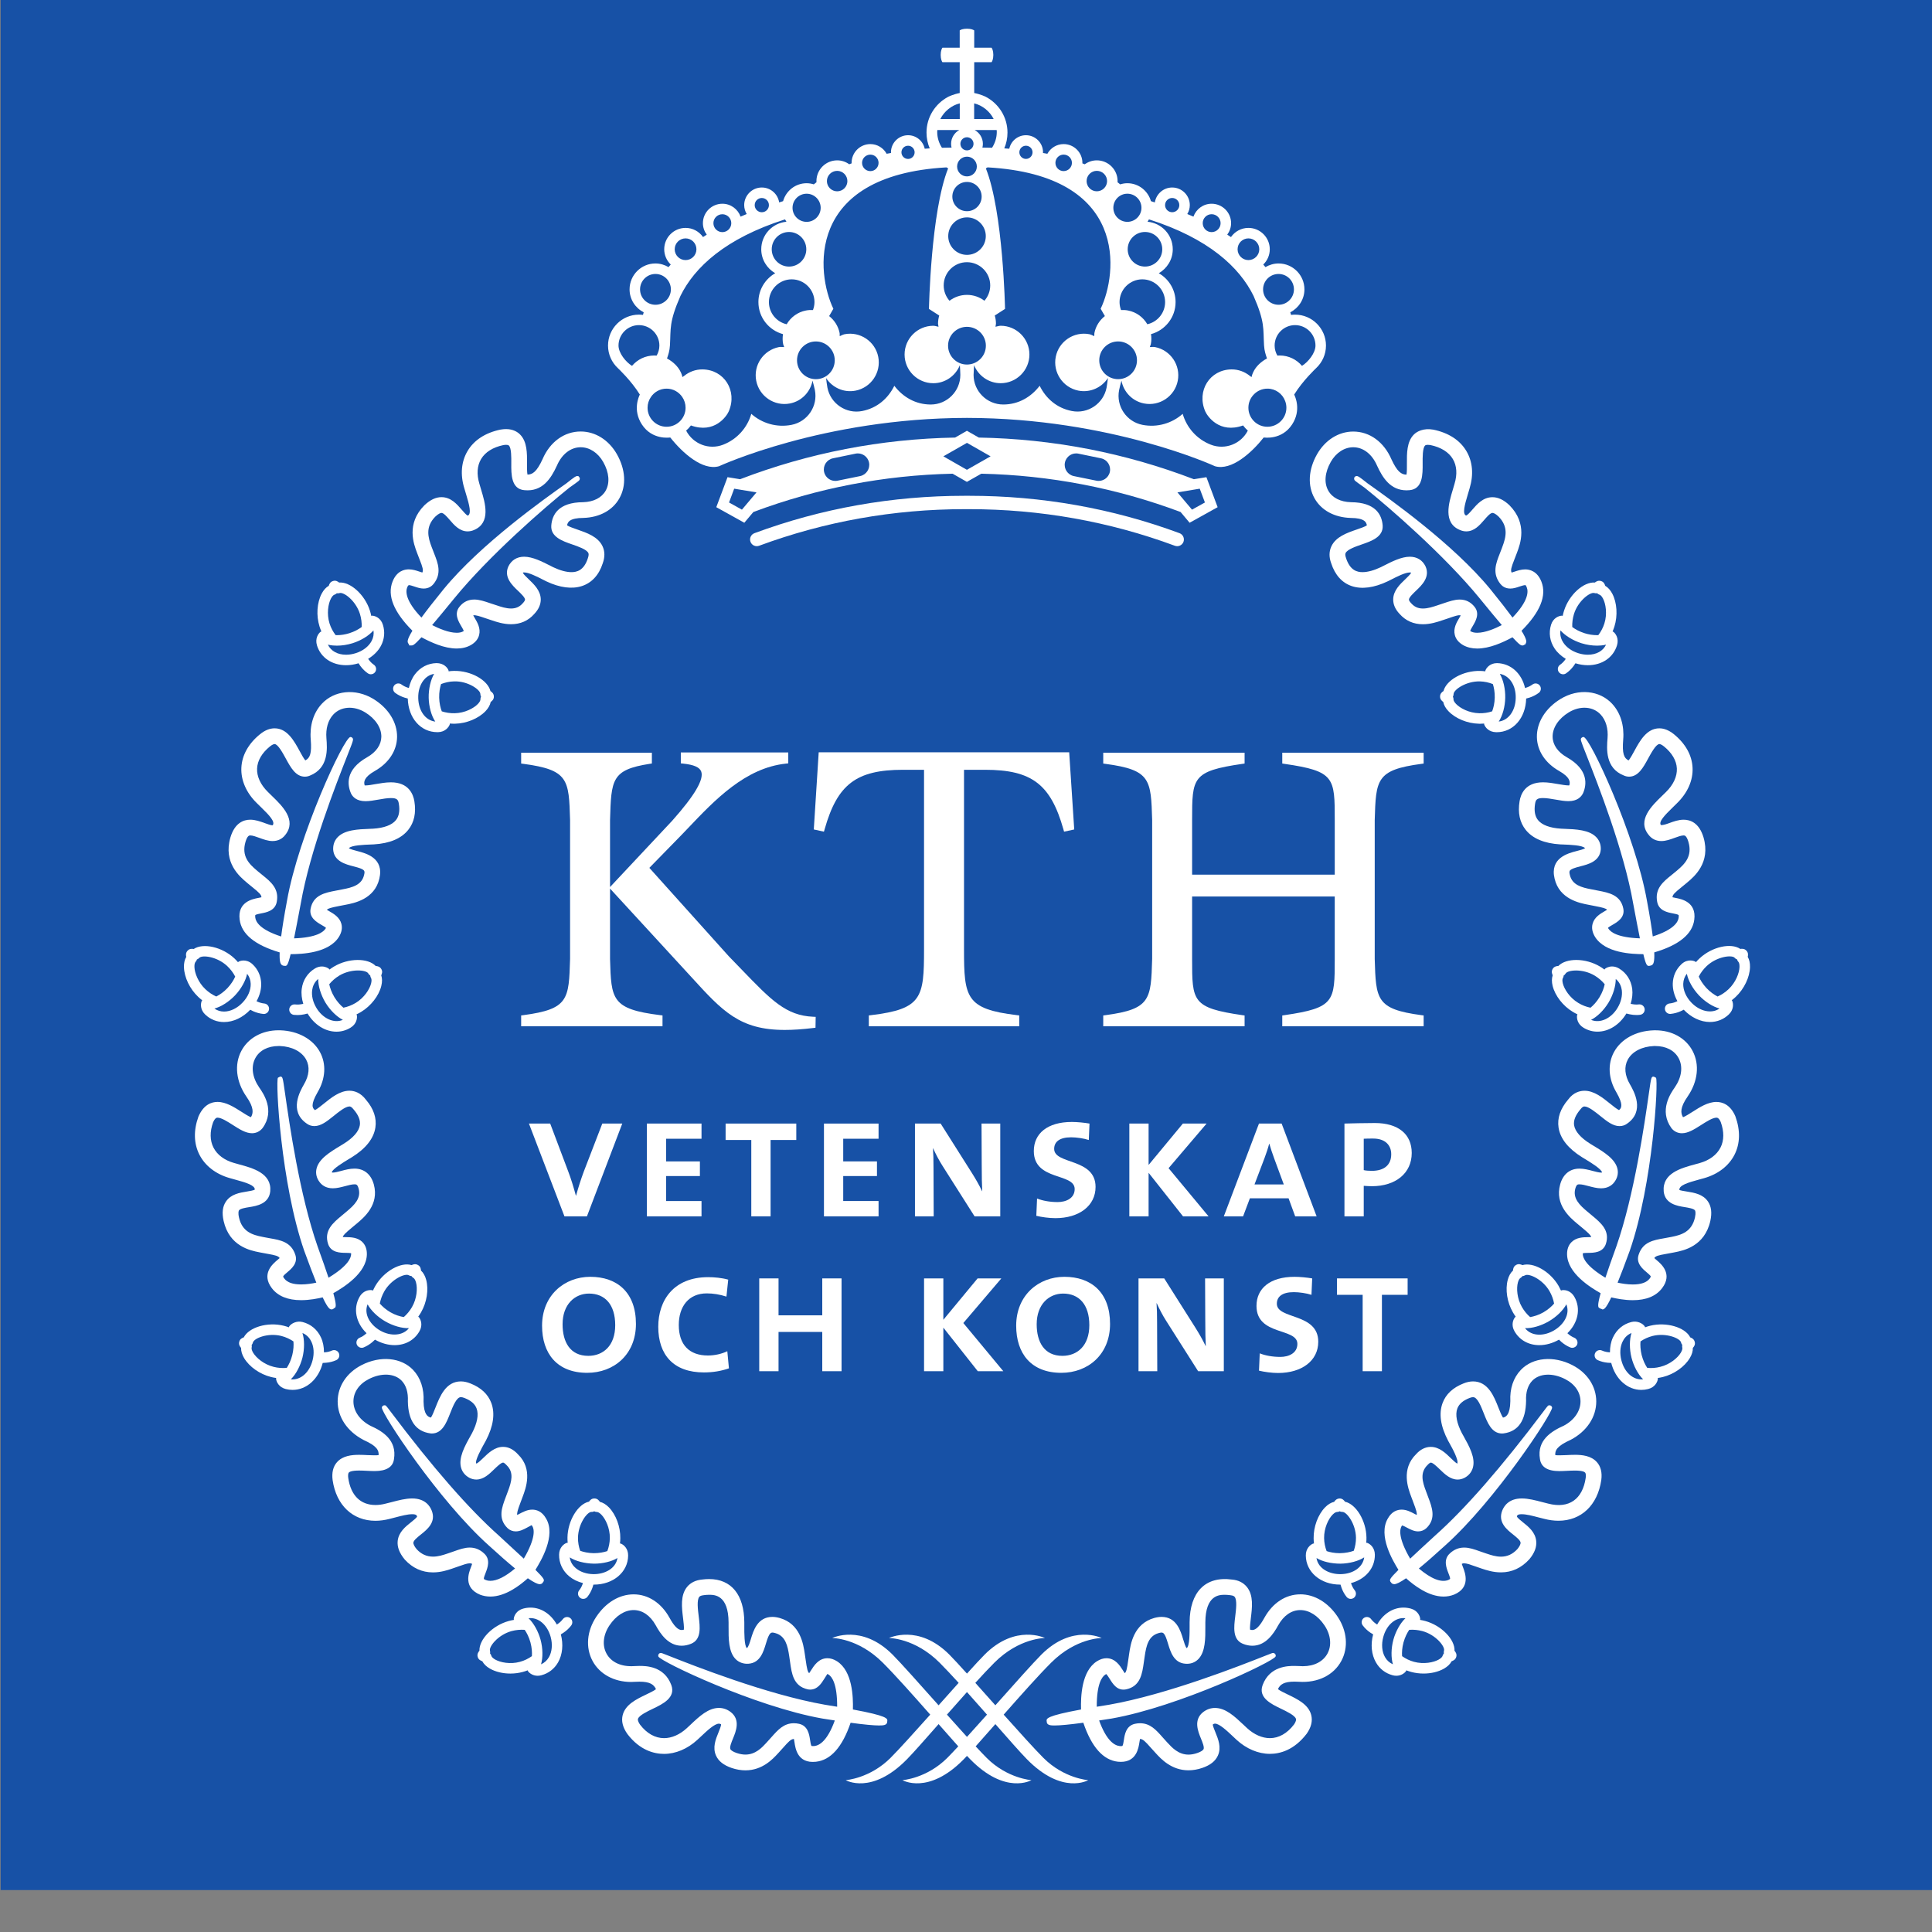 <svg width="48" height="48" fill="white" viewBox="0 5 225 225" xmlns="http://www.w3.org/2000/svg">
          <rect x="0" y="5" width="225" height="225" fill="#808080" stroke="none"/>
          <g
             id="g215"
             transform="matrix(0.791,0,0,0.791,-216.938,-122.795)">
            <path
               style="fill:#1751a6;fill-opacity:1;fill-rule:nonzero;stroke:none"
               d="M 558.898,439.84 H 274.352 V 155.293 h 284.547 z m 0,0"
               id="path2"
               />
            <path
               style="fill:#ffffff;fill-opacity:1;fill-rule:nonzero;stroke:none"
               d="m 416.625,417.285 c -0.914,-1.008 -1.922,-2.125 -2.949,-3.277 0.977,-1.109 1.977,-2.242 2.949,-3.324 0.973,1.082 1.973,2.215 2.949,3.324 -1.027,1.152 -2.031,2.27 -2.949,3.277 m 5.406,-3.277 c 2.48,-2.812 5.137,-5.801 6.988,-7.648 3.664,-3.668 7.449,-3.629 7.449,-3.629 0,0 -4.324,-2.121 -8.879,2.43 -1.227,1.23 -3.977,4.32 -6.785,7.473 -1.016,-1.141 -2.02,-2.266 -2.949,-3.305 1.031,-1.133 1.996,-2.164 2.801,-2.969 3.668,-3.668 7.453,-3.629 7.453,-3.629 0,0 -4.324,-2.121 -8.875,2.43 -0.582,0.582 -1.504,1.582 -2.609,2.805 -1.102,-1.223 -2.027,-2.223 -2.605,-2.805 -4.555,-4.551 -8.879,-2.43 -8.879,-2.43 0,0 3.781,-0.039 7.453,3.629 0.805,0.805 1.77,1.836 2.805,2.969 -0.934,1.039 -1.938,2.164 -2.953,3.305 -2.809,-3.152 -5.559,-6.242 -6.785,-7.473 -4.555,-4.551 -8.879,-2.43 -8.879,-2.43 0,0 3.781,-0.039 7.449,3.629 1.852,1.848 4.504,4.836 6.984,7.648 -2.34,2.617 -4.574,5.094 -5.844,6.367 -3.051,3.047 -6.602,3.281 -6.602,3.281 0,0 3.82,2.238 9.035,-3.09 0.965,-0.984 2.691,-2.945 4.641,-5.164 1.062,1.207 2.059,2.34 2.898,3.277 -0.625,0.672 -1.18,1.258 -1.613,1.695 -3.051,3.047 -6.605,3.281 -6.605,3.281 0,0 3.824,2.238 9.039,-3.09 0.137,-0.141 0.293,-0.305 0.461,-0.484 0.168,0.18 0.324,0.344 0.465,0.484 5.207,5.328 9.031,3.09 9.031,3.09 0,0 -3.551,-0.234 -6.598,-3.281 -0.434,-0.438 -0.992,-1.023 -1.617,-1.695 0.84,-0.938 1.836,-2.07 2.898,-3.277 1.949,2.219 3.676,4.18 4.641,5.164 5.215,5.328 9.035,3.09 9.035,3.09 0,0 -3.555,-0.234 -6.602,-3.281 -1.273,-1.273 -3.508,-3.75 -5.848,-6.367"
               id="path4"
               />
            <path
               style="fill:#ffffff;fill-opacity:1;fill-rule:nonzero;stroke:none"
               d="m 322.98,249.688 c 0.188,-0.359 0.383,-0.527 0.512,-0.566 0.148,-0.047 0.262,-0.125 0.352,-0.215 0.121,0.023 0.258,0.019 0.406,-0.027 0.617,-0.188 2.383,1.109 3,3.066 0.199,0.645 0.285,1.305 0.258,1.93 -0.434,0.324 -1.043,0.672 -1.816,0.914 -0.605,0.191 -1.242,0.289 -1.836,0.289 -0.07,0 -0.121,-0.008 -0.184,-0.008 -0.379,-0.5 -0.695,-1.078 -0.898,-1.723 -0.438,-1.41 -0.199,-2.887 0.207,-3.66 m 6.262,4.688 c 0.082,0.531 -0.008,1.059 -0.266,1.547 -0.43,0.82 -1.289,1.48 -2.363,1.812 -0.469,0.148 -0.941,0.223 -1.398,0.223 -1.262,0 -2.234,-0.547 -2.684,-1.484 0.496,0.125 1.008,0.148 1.324,0.148 0.746,0 1.543,-0.121 2.297,-0.355 1.277,-0.402 2.43,-1.121 3.09,-1.891 m -8.316,2.211 c 0.555,1.797 2.199,2.914 4.289,2.914 0.605,0 1.219,-0.098 1.828,-0.285 0.074,0.125 0.156,0.246 0.281,0.414 0.32,0.43 0.688,0.789 1.098,1.07 0.137,0.094 0.285,0.137 0.438,0.137 0.246,0 0.488,-0.117 0.637,-0.336 0.242,-0.352 0.152,-0.832 -0.199,-1.07 -0.27,-0.188 -0.516,-0.43 -0.73,-0.719 -0.047,-0.062 -0.078,-0.105 -0.109,-0.148 0.812,-0.5 1.48,-1.148 1.887,-1.922 0.516,-0.977 0.613,-2.047 0.285,-3.098 -0.312,-1 -1.125,-1.309 -1.559,-1.336 -0.051,-0.004 -0.102,0.019 -0.156,0.027 -0.051,-0.254 -0.113,-0.504 -0.191,-0.754 -0.75,-2.379 -2.902,-4.289 -4.535,-4.148 -0.188,-0.16 -0.508,-0.359 -0.902,-0.227 -0.398,0.117 -0.551,0.438 -0.625,0.703 -0.41,0.23 -0.766,0.625 -1.047,1.16 -0.695,1.324 -0.82,3.223 -0.312,4.836 0.078,0.25 0.168,0.492 0.27,0.727 -0.043,0.023 -0.094,0.031 -0.133,0.062 -0.336,0.27 -0.824,0.992 -0.512,1.992"
               id="path6"
               />
            <path
               style="fill:#ffffff;fill-opacity:1;fill-rule:nonzero;stroke:none"
               d="m 335.836,264.34 c -0.027,-0.996 0.242,-1.914 0.754,-2.582 0.297,-0.391 0.801,-0.848 1.586,-0.984 -0.512,0.875 -0.828,2.215 -0.801,3.535 0.031,1.285 0.387,2.625 0.969,3.492 -1.434,-0.168 -2.469,-1.57 -2.508,-3.461 m 5.281,-2.457 c 2.031,-0.07 3.848,1.219 3.863,1.84 0,0.164 0.039,0.297 0.102,0.41 -0.059,0.117 -0.094,0.25 -0.09,0.414 0.004,0.125 -0.094,0.363 -0.371,0.656 -0.609,0.637 -1.93,1.336 -3.402,1.367 -0.672,0.019 -1.328,-0.086 -1.918,-0.277 -0.195,-0.512 -0.363,-1.195 -0.383,-2.02 -0.016,-0.801 0.113,-1.484 0.277,-1.996 0.582,-0.23 1.234,-0.379 1.922,-0.395 m -2.375,7.477 c 1.043,-0.019 1.574,-0.715 1.727,-1.121 0.016,-0.047 0.008,-0.098 0.016,-0.148 0.195,0.016 0.395,0.027 0.594,0.027 0.059,0 0.117,0 0.176,-0.004 1.688,-0.035 3.449,-0.762 4.484,-1.844 0.414,-0.434 0.676,-0.898 0.766,-1.363 0.199,-0.133 0.477,-0.379 0.465,-0.789 0,-0.418 -0.266,-0.656 -0.5,-0.805 -0.395,-1.605 -2.855,-3.027 -5.387,-2.973 -0.262,0.004 -0.52,0.023 -0.773,0.059 -0.012,-0.055 -0.004,-0.109 -0.023,-0.16 -0.16,-0.387 -0.695,-1.047 -1.762,-1.047 h -0.004 c -1.254,0.031 -2.375,0.609 -3.156,1.629 -0.441,0.574 -0.738,1.277 -0.91,2.035 -0.047,-0.016 -0.098,-0.031 -0.168,-0.051 -0.336,-0.109 -0.648,-0.266 -0.922,-0.469 -0.344,-0.254 -0.828,-0.18 -1.082,0.164 -0.25,0.344 -0.176,0.828 0.164,1.078 0.414,0.305 0.871,0.535 1.371,0.695 0.195,0.062 0.34,0.105 0.477,0.133 0.074,2.871 1.895,4.953 4.344,4.953 0.004,0 0.098,0 0.105,0"
               id="path8"
               />
            <path
               style="fill:#ffffff;fill-opacity:1;fill-rule:nonzero;stroke:none"
               d="m 320.844,309.957 c -0.516,-0.855 -0.738,-1.785 -0.625,-2.621 0.066,-0.488 0.277,-1.141 0.887,-1.641 -0.012,1.012 0.383,2.336 1.062,3.473 0.695,1.145 1.676,2.094 2.57,2.547 -1.312,0.562 -2.957,-0.195 -3.895,-1.758 m 3.363,-4.758 c 1.762,-1.055 3.949,-0.848 4.266,-0.332 0.078,0.148 0.184,0.246 0.297,0.316 0.008,0.129 0.043,0.266 0.129,0.402 0.062,0.109 0.098,0.363 0,0.758 -0.207,0.852 -1.012,2.117 -2.273,2.879 -0.578,0.344 -1.195,0.582 -1.805,0.703 -0.418,-0.344 -0.902,-0.855 -1.332,-1.555 -0.418,-0.703 -0.645,-1.367 -0.754,-1.898 0.395,-0.484 0.895,-0.922 1.473,-1.273 m 6.191,1.516 c 0.145,-0.586 0.141,-1.113 -0.012,-1.562 0.109,-0.215 0.23,-0.57 0.012,-0.922 -0.207,-0.355 -0.555,-0.434 -0.828,-0.449 -1.137,-1.195 -4.012,-1.191 -6.156,0.094 -0.227,0.137 -0.438,0.281 -0.645,0.434 -0.035,-0.039 -0.055,-0.09 -0.098,-0.125 -0.07,-0.055 -0.453,-0.328 -1.027,-0.328 -0.352,0 -0.695,0.098 -1.023,0.297 -1.074,0.648 -1.762,1.707 -1.934,2.977 -0.098,0.723 -0.004,1.477 0.223,2.223 -0.051,0.012 -0.102,0.019 -0.176,0.039 -0.348,0.07 -0.695,0.09 -1.027,0.051 -0.422,-0.051 -0.809,0.254 -0.859,0.676 -0.047,0.422 0.254,0.809 0.68,0.859 0.176,0.019 0.352,0.027 0.531,0.027 0.328,0 0.664,-0.031 0.996,-0.105 0.203,-0.043 0.348,-0.078 0.484,-0.121 1.016,1.676 2.605,2.676 4.258,2.676 0.73,0 1.426,-0.195 2.066,-0.586 0.895,-0.535 1.012,-1.402 0.938,-1.828 -0.008,-0.051 -0.039,-0.09 -0.059,-0.133 0.23,-0.109 0.457,-0.23 0.68,-0.363 1.449,-0.875 2.621,-2.375 2.977,-3.828"
               id="path10"
               />
            <path
               style="fill:#ffffff;fill-opacity:1;fill-rule:nonzero;stroke:none"
               d="m 303.047,303.18 c 0.109,-0.113 0.172,-0.234 0.203,-0.359 0.121,-0.039 0.238,-0.109 0.34,-0.23 0.438,-0.461 2.621,-0.203 4.117,1.199 0.496,0.465 0.895,1 1.18,1.555 -0.219,0.496 -0.582,1.098 -1.137,1.691 -0.555,0.586 -1.141,0.984 -1.652,1.242 -0.562,-0.25 -1.105,-0.609 -1.594,-1.07 -1.074,-1.008 -1.594,-2.41 -1.621,-3.285 -0.012,-0.406 0.074,-0.645 0.164,-0.742 m 8.121,3.227 c 0.027,0.922 -0.398,1.922 -1.172,2.738 -0.801,0.855 -1.805,1.348 -2.754,1.348 -0.52,0 -1.004,-0.152 -1.418,-0.445 0.977,-0.258 2.141,-0.988 3.051,-1.953 0.914,-0.977 1.566,-2.172 1.766,-3.164 0.328,0.418 0.512,0.922 0.527,1.477 m -7.723,1.926 c 0.188,0.176 0.383,0.344 0.586,0.5 -0.023,0.039 -0.062,0.07 -0.082,0.117 -0.164,0.402 -0.23,1.273 0.531,1.988 0.758,0.719 1.715,1.098 2.762,1.098 1.367,0 2.77,-0.66 3.859,-1.812 0.125,0.07 0.258,0.137 0.441,0.223 0.473,0.211 0.969,0.344 1.48,0.395 0.027,0.004 0.051,0.004 0.078,0.004 0.391,0 0.727,-0.297 0.766,-0.695 0.043,-0.426 -0.266,-0.805 -0.691,-0.844 -0.344,-0.035 -0.676,-0.125 -0.996,-0.27 -0.062,-0.027 -0.105,-0.047 -0.152,-0.07 0.465,-0.832 0.711,-1.734 0.684,-2.605 -0.031,-1.105 -0.473,-2.086 -1.27,-2.836 -0.484,-0.453 -0.984,-0.551 -1.32,-0.551 -0.363,0 -0.625,0.113 -0.695,0.145 -0.051,0.027 -0.082,0.07 -0.125,0.105 -0.168,-0.191 -0.348,-0.383 -0.535,-0.562 -1.812,-1.695 -4.598,-2.309 -5.988,-1.383 -0.238,-0.047 -0.621,-0.066 -0.902,0.25 -0.285,0.297 -0.258,0.648 -0.195,0.918 -0.242,0.398 -0.359,0.918 -0.34,1.523 0.047,1.496 0.871,3.207 2.105,4.363"
               id="path12"
               />
            <path
               style="fill:#ffffff;fill-opacity:1;fill-rule:nonzero;stroke:none"
               d="m 330.211,357.449 c -1.414,-0.816 -2.43,-2.359 -1.832,-3.852 0.477,0.891 1.445,1.844 2.605,2.516 1.133,0.652 2.477,1.039 3.48,0.992 -0.867,1.117 -2.676,1.258 -4.254,0.344 m 0.645,-5.789 c 1.027,-1.773 3.039,-2.652 3.574,-2.348 0.141,0.086 0.281,0.121 0.414,0.125 0.066,0.109 0.164,0.211 0.301,0.289 0.109,0.062 0.266,0.27 0.367,0.664 0.23,0.848 0.141,2.34 -0.598,3.617 -0.332,0.574 -0.746,1.07 -1.207,1.469 -0.551,-0.094 -1.25,-0.297 -1.949,-0.699 -0.703,-0.406 -1.223,-0.879 -1.578,-1.293 0.113,-0.609 0.336,-1.238 0.676,-1.824 m 6.148,-1.672 c -0.156,-0.582 -0.418,-1.047 -0.766,-1.363 -0.008,-0.238 -0.074,-0.609 -0.426,-0.801 -0.359,-0.223 -0.707,-0.121 -0.953,0.004 -1.574,-0.5 -4.086,0.895 -5.34,3.059 -0.133,0.227 -0.246,0.457 -0.352,0.691 -0.051,-0.019 -0.094,-0.055 -0.148,-0.066 -0.043,-0.004 -0.168,-0.012 -0.207,-0.012 -0.652,0 -1.254,0.367 -1.605,0.98 -1.008,1.746 -0.539,3.863 1.02,5.371 -0.039,0.035 -0.078,0.074 -0.137,0.121 -0.27,0.234 -0.555,0.414 -0.875,0.543 -0.395,0.164 -0.582,0.617 -0.422,1.008 0.125,0.301 0.414,0.48 0.715,0.48 0.098,0 0.199,-0.019 0.293,-0.059 0.473,-0.195 0.91,-0.465 1.301,-0.805 0.156,-0.133 0.266,-0.234 0.367,-0.34 0.922,0.527 1.922,0.809 2.887,0.809 1.582,0 2.914,-0.742 3.652,-2.035 0.527,-0.906 0.211,-1.719 -0.059,-2.059 -0.031,-0.039 -0.078,-0.059 -0.117,-0.09 0.148,-0.207 0.289,-0.422 0.418,-0.648 0.848,-1.461 1.145,-3.34 0.754,-4.789"
               id="path14"
               />
            <path
               style="fill:#ffffff;fill-opacity:1;fill-rule:nonzero;stroke:none"
               d="m 320.285,361.816 c -0.422,1.695 -1.605,2.836 -2.945,2.836 -0.086,0 -0.176,-0.004 -0.262,-0.016 0.762,-0.734 1.406,-1.996 1.711,-3.195 0.316,-1.277 0.305,-2.656 -0.004,-3.621 0.734,0.297 1.125,0.859 1.332,1.309 0.352,0.766 0.414,1.719 0.168,2.688 m -8.762,-1.098 c -0.207,-0.348 -0.246,-0.602 -0.219,-0.723 0.039,-0.152 0.035,-0.289 0.004,-0.414 0.086,-0.094 0.156,-0.215 0.188,-0.367 0.16,-0.621 2.195,-1.457 4.176,-0.961 0.668,0.168 1.27,0.457 1.789,0.805 0.047,0.539 0.023,1.23 -0.172,2.008 -0.199,0.801 -0.516,1.438 -0.809,1.887 -0.625,0.059 -1.285,0.016 -1.941,-0.152 -1.43,-0.355 -2.562,-1.328 -3.016,-2.082 m 12.629,0.078 c -0.176,-0.395 -0.633,-0.566 -1.023,-0.391 -0.305,0.137 -0.637,0.223 -0.992,0.25 -0.074,0.008 -0.129,0.012 -0.18,0.016 0,-0.777 -0.133,-1.527 -0.438,-2.188 -0.535,-1.164 -1.5,-1.977 -2.719,-2.281 -0.891,-0.223 -1.672,0.23 -1.953,0.633 -0.031,0.043 -0.035,0.098 -0.059,0.148 -0.242,-0.09 -0.488,-0.168 -0.742,-0.23 -2.406,-0.602 -5.137,0.227 -5.898,1.707 -0.234,0.078 -0.578,0.246 -0.668,0.656 -0.102,0.395 0.09,0.691 0.273,0.895 -0.016,0.469 0.137,0.98 0.445,1.5 0.766,1.285 2.324,2.379 3.965,2.785 0.25,0.066 0.504,0.109 0.758,0.145 -0.004,0.051 -0.023,0.102 -0.016,0.152 0.055,0.43 0.418,1.223 1.43,1.477 0.332,0.086 0.672,0.125 1.004,0.125 2.051,0 3.828,-1.594 4.434,-3.973 0.004,0 0.008,0.004 0.012,0.004 0.141,0 0.289,-0.012 0.484,-0.031 0.527,-0.043 1.027,-0.172 1.492,-0.379 0.391,-0.176 0.562,-0.633 0.391,-1.02"
               id="path16"
               />
            <path
               style="fill:#ffffff;fill-opacity:1;fill-rule:nonzero;stroke:none"
               d="m 358.141,390.855 c 0.852,0.547 2.18,0.906 3.594,0.926 1.305,0 2.59,-0.32 3.43,-0.832 -0.234,1.559 -1.867,2.375 -3.469,2.375 h -0.078 c -0.996,-0.016 -1.902,-0.316 -2.551,-0.852 -0.379,-0.312 -0.824,-0.836 -0.926,-1.617 m 3.188,-6.695 h 0.004 c 0.164,0.016 0.297,-0.031 0.414,-0.09 0.113,0.062 0.246,0.105 0.41,0.105 0.125,0 0.359,0.105 0.645,0.395 0.613,0.629 1.266,1.977 1.242,3.449 -0.008,0.684 -0.148,1.328 -0.367,1.91 -0.508,0.172 -1.188,0.309 -2.008,0.309 -0.805,-0.012 -1.484,-0.168 -1.992,-0.352 -0.207,-0.594 -0.332,-1.25 -0.32,-1.934 0.031,-2.043 1.355,-3.793 1.973,-3.793 m 0.301,10.707 h 0.066 c 2.852,0 5.02,-1.836 5.043,-4.27 0.016,-1.047 -0.656,-1.602 -1.059,-1.766 -0.047,-0.019 -0.094,-0.012 -0.145,-0.019 0.031,-0.254 0.051,-0.512 0.051,-0.77 0.027,-1.695 -0.637,-3.48 -1.68,-4.551 -0.422,-0.43 -0.875,-0.703 -1.332,-0.812 -0.129,-0.207 -0.367,-0.496 -0.789,-0.496 -0.418,-0.012 -0.652,0.246 -0.809,0.469 -1.613,0.336 -3.129,2.781 -3.168,5.277 -0.004,0.262 0.008,0.523 0.031,0.781 -0.055,0.004 -0.109,-0.004 -0.16,0.016 -0.406,0.148 -1.098,0.684 -1.105,1.73 -0.019,1.25 0.52,2.391 1.508,3.207 0.562,0.461 1.25,0.785 2.004,0.98 -0.016,0.051 -0.035,0.102 -0.059,0.168 -0.121,0.34 -0.289,0.641 -0.496,0.898 -0.27,0.336 -0.215,0.82 0.117,1.086 0.141,0.117 0.312,0.172 0.48,0.172 0.227,0 0.453,-0.098 0.605,-0.289 0.316,-0.391 0.566,-0.844 0.746,-1.344 0.066,-0.191 0.113,-0.332 0.148,-0.469"
               id="path18"
               />
            <path
               style="fill:#ffffff;fill-opacity:1;fill-rule:nonzero;stroke:none"
               d="m 355.078,405.547 c -0.277,0.48 -0.672,0.84 -1.164,1.051 0.289,-0.969 0.277,-2.348 -0.07,-3.625 -0.324,-1.188 -0.996,-2.434 -1.773,-3.16 1.441,-0.176 2.777,0.973 3.262,2.75 0.297,1.094 0.203,2.184 -0.254,2.984 m -4.273,0.688 c -1.418,0.391 -2.887,0.094 -3.648,-0.34 -0.355,-0.203 -0.516,-0.406 -0.547,-0.52 -0.039,-0.156 -0.113,-0.277 -0.203,-0.371 0.031,-0.121 0.031,-0.262 -0.012,-0.41 -0.168,-0.617 1.199,-2.34 3.172,-2.883 0.656,-0.176 1.32,-0.234 1.941,-0.188 0.309,0.445 0.633,1.07 0.848,1.855 0.211,0.781 0.25,1.48 0.211,2.02 -0.516,0.363 -1.105,0.66 -1.762,0.836 m 6.324,-6.293 c -0.207,0.273 -0.457,0.512 -0.746,0.707 -0.062,0.043 -0.102,0.066 -0.145,0.098 -0.859,-1.531 -2.289,-2.496 -3.871,-2.496 -0.359,0 -0.719,0.051 -1.074,0.145 -1.008,0.27 -1.352,1.07 -1.398,1.504 -0.004,0.055 0.019,0.105 0.023,0.16 -0.254,0.043 -0.508,0.094 -0.758,0.164 -2.402,0.656 -4.379,2.719 -4.316,4.375 -0.16,0.18 -0.375,0.496 -0.258,0.906 0.109,0.391 0.418,0.555 0.676,0.641 0.219,0.418 0.602,0.789 1.125,1.09 0.836,0.477 1.914,0.727 3.012,0.727 0.613,0 1.227,-0.078 1.809,-0.234 0.254,-0.07 0.496,-0.148 0.738,-0.242 0.019,0.043 0.023,0.094 0.051,0.133 0.23,0.309 0.738,0.668 1.418,0.668 0.18,0 0.367,-0.027 0.555,-0.078 1.055,-0.285 1.902,-0.938 2.449,-1.891 0.656,-1.148 0.801,-2.652 0.41,-4.125 0.125,-0.07 0.25,-0.148 0.418,-0.266 0.434,-0.293 0.809,-0.648 1.117,-1.055 0.254,-0.34 0.188,-0.824 -0.152,-1.082 -0.34,-0.258 -0.824,-0.188 -1.082,0.152"
               id="path20"
               />
            <path
               style="fill:#ffffff;fill-opacity:1;fill-rule:nonzero;stroke:none"
               d="m 394.137,418.637 c -0.227,0.023 -0.383,-0.016 -0.391,-0.016 -0.105,-0.105 -0.184,-0.625 -0.223,-0.902 -0.117,-0.777 -0.312,-2.082 -1.625,-2.359 -0.258,-0.059 -0.512,-0.086 -0.758,-0.086 -1.484,0 -2.352,0.984 -3.277,2.023 -0.195,0.227 -0.406,0.465 -0.645,0.715 l -0.133,0.148 c -0.633,0.688 -1.59,1.73 -3.074,1.73 -0.402,0 -0.836,-0.078 -1.285,-0.23 -0.5,-0.168 -0.848,-0.383 -0.934,-0.57 -0.137,-0.301 0.156,-1.012 0.391,-1.582 0.426,-1.031 1.133,-2.758 -0.363,-3.898 -0.52,-0.391 -1.098,-0.59 -1.715,-0.59 -1.566,0 -2.891,1.25 -4.172,2.461 -0.191,0.18 -0.379,0.355 -0.566,0.527 -1.027,0.941 -2.211,1.461 -3.34,1.461 -1.316,0 -2.543,-0.695 -3.523,-1.973 -0.148,-0.211 -0.387,-0.602 -0.32,-0.852 0.133,-0.516 1.387,-1.113 2.215,-1.512 1.43,-0.684 3.387,-1.625 2.691,-3.492 -1.047,-2.805 -3.785,-2.805 -4.684,-2.805 -0.246,0 -0.504,0.008 -0.777,0.027 -1.895,0.129 -3.391,-0.562 -4.086,-1.863 -0.645,-1.199 -0.48,-2.742 0.438,-4.121 0.957,-1.441 2.258,-2.266 3.566,-2.266 1.293,0 2.449,0.797 3.25,2.234 0.707,1.297 1.871,3.02 3.816,3.016 0.457,0 0.93,-0.098 1.402,-0.293 1.535,-0.633 1.309,-2.445 1.113,-4.043 -0.125,-1.012 -0.297,-2.391 0.086,-2.859 0.039,-0.051 0.164,-0.203 0.707,-0.254 0.262,-0.035 0.508,-0.051 0.742,-0.051 0.777,0 2.848,0 2.863,4.074 v 0.598 c -0.008,1.754 -0.016,3.742 1.047,4.809 0.496,0.496 1.203,0.727 1.902,0.668 1.699,-0.129 2.188,-1.758 2.543,-2.941 0.523,-1.746 0.727,-1.758 1.406,-1.562 1.477,0.418 1.801,1.84 2.031,3.383 l 0.125,0.855 c 0.242,1.754 0.496,3.562 2.59,4.035 0.121,0.023 0.246,0.039 0.367,0.039 1.082,0 1.656,-0.914 2.074,-1.578 0.156,-0.246 0.418,-0.664 0.457,-0.723 0,0 0.062,0.012 0.184,0.09 0.496,0.316 1.273,1.359 1.262,4.734 -0.562,-0.094 -1.152,-0.188 -1.801,-0.293 -8.559,-1.5 -19.383,-5.777 -22.938,-7.184 -1.113,-0.438 -1.113,-0.438 -1.223,-0.438 -0.113,0 -0.215,0.047 -0.285,0.129 v -0.004 c -0.031,0.031 -0.051,0.066 -0.066,0.105 -0.019,0.035 -0.027,0.074 -0.031,0.117 -0.008,0.055 0,0.113 0.016,0.168 0.25,0.723 14.246,7.391 24.141,9.137 0.648,0.102 1.258,0.199 1.84,0.285 -1.062,2.934 -2.219,3.684 -3.031,3.77 m 9.602,-3.035 c 0.523,0 1.004,-0.027 1.121,-0.402 0.019,-0.055 0.027,-0.109 0.023,-0.168 0.008,-0.027 0.012,-0.055 0.016,-0.086 0.027,-0.355 0.047,-0.75 -5.066,-1.695 0.047,-1.871 -0.059,-5.629 -2.332,-7.094 -0.473,-0.301 -0.949,-0.453 -1.414,-0.453 -1.297,0 -1.98,1.086 -2.434,1.805 -0.074,0.117 -0.172,0.273 -0.258,0.395 -0.223,-0.176 -0.328,-0.617 -0.52,-1.977 l -0.129,-0.871 c -0.211,-1.434 -0.648,-4.41 -3.688,-5.273 -0.383,-0.109 -0.75,-0.164 -1.086,-0.164 -2.188,0 -2.805,2.059 -3.172,3.289 -0.133,0.438 -0.355,1.176 -0.582,1.305 -0.387,-0.316 -0.379,-2.312 -0.375,-3.168 v -0.617 c -0.016,-4.055 -1.906,-6.379 -5.18,-6.379 -0.336,0 -0.695,0.023 -1,0.066 -0.969,0.086 -1.727,0.453 -2.25,1.094 -1,1.238 -0.781,3.023 -0.586,4.602 0.066,0.543 0.164,1.324 0.117,1.688 -0.117,0.035 -0.23,0.051 -0.332,0.051 -0.535,0 -1.121,-0.59 -1.789,-1.816 -1.211,-2.184 -3.137,-3.434 -5.277,-3.434 -2.098,0 -4.102,1.203 -5.496,3.301 -1.398,2.102 -1.605,4.531 -0.551,6.5 1.039,1.938 3.16,3.098 5.672,3.098 0.203,0 0.406,-0.008 0.609,-0.023 0.215,-0.012 0.426,-0.019 0.625,-0.019 1.551,0 2.121,0.418 2.434,1.105 -0.285,0.234 -0.969,0.559 -1.441,0.785 -1.43,0.688 -3.051,1.461 -3.457,3.012 -0.23,0.879 -0.008,1.812 0.695,2.812 1.848,2.414 3.953,2.918 5.391,2.918 1.707,0 3.453,-0.734 4.902,-2.07 0.195,-0.176 0.395,-0.363 0.594,-0.551 0.816,-0.77 1.934,-1.828 2.582,-1.828 0.078,0 0.176,0.016 0.312,0.09 0.035,0.195 -0.223,0.824 -0.375,1.199 -0.406,0.988 -0.906,2.211 -0.359,3.422 0.371,0.816 1.121,1.406 2.293,1.809 0.691,0.234 1.379,0.352 2.035,0.352 2.5,0 4.039,-1.676 4.781,-2.484 l 0.117,-0.125 c 0.246,-0.266 0.477,-0.523 0.691,-0.766 0.723,-0.816 1.117,-1.242 1.539,-1.242 h 0.012 c 0.027,0.141 0.059,0.332 0.078,0.473 0.141,0.918 0.434,3.156 3.148,2.879 2.191,-0.23 3.906,-2.172 5.117,-5.742 1.988,0.27 3.41,0.402 4.242,0.402"
               id="path22"
               />
            <path
               style="fill:#ffffff;fill-opacity:1;fill-rule:nonzero;stroke:none"
               d="m 334.211,248.035 c 0.102,-0.266 0.23,-0.309 0.227,-0.328 0.203,0 0.539,0.113 0.836,0.211 0.43,0.148 0.875,0.297 1.355,0.297 0.75,0 1.207,-0.363 1.465,-0.68 1.238,-1.551 0.648,-3.043 0.082,-4.488 -0.094,-0.238 -0.195,-0.488 -0.293,-0.762 l -0.07,-0.176 c -0.547,-1.441 -0.953,-2.98 0.539,-4.488 0.523,-0.488 0.805,-0.543 0.906,-0.543 0.32,0 0.82,0.578 1.223,1.043 0.641,0.746 1.441,1.676 2.629,1.676 0.324,-0.004 0.645,-0.07 0.93,-0.199 2.535,-1.062 1.645,-3.996 1.055,-5.938 -0.086,-0.293 -0.172,-0.578 -0.258,-0.879 -0.422,-1.395 -0.332,-2.652 0.254,-3.637 0.609,-1.023 1.754,-1.734 3.273,-2.051 0.148,-0.027 0.281,-0.039 0.402,-0.039 0.309,0 0.391,0.086 0.422,0.113 0.367,0.367 0.355,1.73 0.348,2.633 -0.012,1.586 -0.027,3.754 1.914,3.93 2.664,0.266 3.918,-1.691 4.805,-3.617 0.727,-1.695 2.035,-2.703 3.5,-2.703 1.305,0 2.547,0.812 3.316,2.172 0.871,1.535 1.004,3.074 0.363,4.219 -0.594,1.047 -1.777,1.652 -3.312,1.699 -3.688,0.016 -4.59,1.887 -4.699,3.469 -0.09,1.652 1.656,2.258 3.062,2.742 0.902,0.312 2.141,0.738 2.395,1.27 0.027,0.062 0.117,0.254 -0.074,0.781 -0.586,1.824 -1.66,2.039 -2.418,2.039 -0.754,0 -1.688,-0.258 -2.684,-0.73 l -0.391,-0.199 c -1.238,-0.629 -2.641,-1.344 -3.887,-1.344 -1.047,0 -1.871,0.504 -2.324,1.441 -0.703,1.551 0.566,2.762 1.406,3.559 0.414,0.398 1.043,0.992 1.051,1.309 0.004,0.121 -0.121,0.32 -0.359,0.57 -0.449,0.508 -0.992,0.746 -1.699,0.746 -0.738,0 -1.508,-0.258 -2.07,-0.449 l -0.957,-0.312 c -0.879,-0.301 -1.641,-0.559 -2.395,-0.559 -0.883,0 -1.613,0.359 -2.164,1.055 -0.84,1.023 -0.16,2.16 0.242,2.84 0.125,0.211 0.328,0.551 0.379,0.73 -0.019,0.019 -0.051,0.039 -0.094,0.066 -0.238,0.133 -0.555,0.203 -0.934,0.203 -1.191,0 -2.641,-0.629 -3.625,-1.133 0.82,-0.969 1.883,-2.246 3.27,-3.949 5.141,-6.289 13.324,-13.398 16.941,-16.289 l 0.094,-0.066 c 1.406,-0.992 1.406,-0.992 1.426,-1.211 l 0.012,-0.152 -0.215,-0.27 h -0.188 c -0.152,0 -0.234,0 -1.59,1.082 -3.125,2.207 -12.586,8.895 -18.062,15.574 -1.438,1.766 -2.492,3.125 -3.262,4.176 -2.363,-2.469 -2.344,-3.836 -2.098,-4.453 m 0.125,8.203 0.145,0.223 0.019,0.129 h 0.363 c 0.164,0 0.348,0 1.449,-1.203 1.434,0.773 3.375,1.656 5.195,1.656 0.785,0 1.48,-0.172 2.086,-0.512 0.645,-0.375 1.051,-0.871 1.207,-1.473 0.254,-0.992 -0.27,-1.871 -0.652,-2.516 -0.066,-0.113 -0.152,-0.254 -0.219,-0.379 0.324,-0.094 1.008,0.148 1.801,0.418 l 0.961,0.32 c 0.676,0.227 1.691,0.566 2.809,0.566 1.379,0 2.535,-0.512 3.402,-1.492 0.66,-0.691 0.988,-1.426 0.973,-2.195 -0.031,-1.273 -0.996,-2.191 -1.77,-2.93 -0.293,-0.277 -0.77,-0.734 -0.871,-0.961 0.027,-0.039 0.066,-0.047 0.191,-0.047 0.688,0 1.879,0.605 2.836,1.094 l 0.426,0.215 c 4.027,1.918 7.195,0.82 8.309,-2.641 0.34,-0.926 0.328,-1.777 -0.027,-2.527 -0.668,-1.41 -2.297,-1.969 -3.73,-2.465 -0.488,-0.168 -1.199,-0.414 -1.484,-0.605 0.062,-0.473 0.363,-1.09 2.406,-1.098 2.375,-0.074 4.301,-1.125 5.289,-2.883 1.051,-1.867 0.918,-4.234 -0.363,-6.496 -1.188,-2.094 -3.18,-3.344 -5.332,-3.344 -2.422,0 -4.527,1.535 -5.617,4.078 -0.863,1.879 -1.492,2.262 -2.219,2.266 -0.074,-0.371 -0.07,-1.105 -0.066,-1.617 0.012,-1.516 0.027,-3.23 -1.023,-4.285 -0.359,-0.363 -1.012,-0.797 -2.062,-0.797 -0.25,0 -0.52,0.023 -0.832,0.078 -2.211,0.461 -3.883,1.547 -4.832,3.141 -0.93,1.562 -1.098,3.461 -0.492,5.469 0.082,0.293 0.176,0.598 0.27,0.906 0.477,1.574 0.824,2.895 0.254,3.148 -0.191,-0.051 -0.637,-0.562 -0.898,-0.871 -0.711,-0.824 -1.594,-1.848 -2.977,-1.848 -0.84,0 -1.652,0.383 -2.523,1.203 -2.695,2.723 -1.566,5.695 -1.086,6.965 l 0.062,0.164 c 0.105,0.285 0.211,0.551 0.309,0.805 0.484,1.223 0.59,1.617 0.418,1.961 -0.137,-0.035 -0.305,-0.094 -0.43,-0.137 -0.465,-0.156 -0.992,-0.332 -1.57,-0.332 -0.629,0 -1.773,0.234 -2.383,1.797 -0.816,2.055 0.176,4.492 2.922,7.242 -0.844,1.363 -0.723,1.641 -0.641,1.809"
               id="path24"
               />
            <path
               style="fill:#ffffff;fill-opacity:1;fill-rule:nonzero;stroke:none"
               d="m 343.43,389.41 c -0.766,0 -1.508,0.262 -2.363,0.566 -0.246,0.086 -0.512,0.18 -0.785,0.27 l -0.234,0.078 c -0.535,0.18 -1.266,0.422 -2.039,0.422 -0.941,0 -1.738,-0.371 -2.398,-1.086 -0.336,-0.406 -0.516,-0.766 -0.492,-0.98 0.035,-0.34 0.629,-0.809 1.102,-1.188 0.902,-0.715 2.27,-1.801 1.609,-3.496 -0.254,-0.676 -0.969,-1.816 -2.887,-1.816 -0.965,0 -2.012,0.273 -3.02,0.539 -0.293,0.074 -0.582,0.152 -0.887,0.223 -0.52,0.137 -1.023,0.203 -1.496,0.203 -2.211,0 -3.637,-1.418 -4.008,-3.98 -0.051,-0.387 -0.019,-0.676 0.082,-0.797 0.102,-0.109 0.426,-0.297 1.52,-0.297 0.375,0 0.766,0.019 1.145,0.039 0.395,0.019 0.781,0.039 1.137,0.039 1.742,0 2.703,-0.605 2.848,-1.758 0.457,-2.777 -1.641,-4.098 -3.457,-4.906 -1.578,-0.824 -2.516,-2.168 -2.512,-3.594 0.004,-1.352 0.824,-2.547 2.25,-3.281 1.875,-0.965 3.809,-0.859 4.859,0.242 0.652,0.684 0.969,1.707 0.906,3.031 0.047,2.844 1.16,4.434 3.355,4.723 l 0.176,0.008 c 1.531,0 2.148,-1.578 2.695,-2.973 0.418,-1.059 0.938,-2.379 1.578,-2.379 0.145,0 0.324,0.043 0.547,0.133 0.941,0.367 1.52,0.871 1.766,1.535 0.336,0.898 0.098,2.168 -0.676,3.645 l -0.215,0.387 c -0.852,1.523 -1.816,3.254 -1.383,4.723 0.188,0.633 0.613,1.137 1.234,1.465 0.316,0.16 0.652,0.246 0.996,0.246 1.082,0 1.906,-0.801 2.633,-1.508 0.406,-0.391 1.02,-0.988 1.316,-0.988 0.078,0 0.254,0.094 0.539,0.406 1.086,1.062 0.703,2.398 0.18,3.793 l -0.324,0.867 c -0.59,1.559 -1.199,3.172 0.273,4.598 0.328,0.305 0.746,0.465 1.199,0.465 0.605,0 1.152,-0.289 1.633,-0.543 0.238,-0.129 0.645,-0.344 0.695,-0.375 0,0 0.047,0.039 0.133,0.191 0.23,0.391 0.535,1.625 -1.281,4.742 -0.922,-0.867 -2.113,-1.969 -3.688,-3.41 -4.387,-3.898 -9.75,-10.035 -15.93,-18.25 -0.695,-0.922 -0.695,-0.922 -0.898,-0.922 -0.047,0 -0.094,0.012 -0.137,0.027 -0.129,0.047 -0.223,0.164 -0.246,0.297 -0.141,0.754 8.379,13.754 15.801,20.367 1.484,1.359 2.75,2.465 3.812,3.336 -1.434,1.203 -2.656,1.82 -3.641,1.82 -0.25,0 -0.473,-0.039 -0.652,-0.113 -0.211,-0.086 -0.297,-0.16 -0.305,-0.16 -0.031,-0.152 0.156,-0.637 0.262,-0.898 0.281,-0.73 0.758,-1.953 -0.195,-2.832 -0.613,-0.594 -1.332,-0.895 -2.133,-0.895 m 3.023,7.215 c 2.262,0 4.402,-1.695 5.52,-2.695 0.832,0.574 1.422,0.871 1.75,0.871 0.285,0 0.414,-0.168 0.457,-0.242 0.008,-0.012 0.012,-0.027 0.019,-0.043 0.051,-0.047 0.094,-0.102 0.109,-0.16 0.07,-0.215 0.105,-0.359 -1.215,-1.668 0.82,-1.332 3.043,-5.035 1.578,-7.535 -0.609,-1.098 -1.449,-1.328 -2.051,-1.328 -0.723,0 -1.359,0.34 -1.875,0.613 -0.098,0.051 -0.223,0.117 -0.332,0.172 -0.066,-0.262 0.055,-0.703 0.48,-1.828 l 0.324,-0.867 c 0.457,-1.215 1.531,-4.055 -0.676,-6.211 -0.672,-0.742 -1.414,-1.121 -2.211,-1.121 -1.234,0 -2.176,0.91 -2.93,1.645 -0.309,0.301 -0.832,0.809 -1.023,0.812 -0.242,-0.402 0.828,-2.32 1.18,-2.949 l 0.234,-0.418 c 1.113,-2.133 1.383,-4 0.805,-5.555 -0.488,-1.297 -1.527,-2.266 -3.074,-2.871 -0.484,-0.199 -0.957,-0.301 -1.41,-0.301 -2.223,0 -3.094,2.223 -3.734,3.848 -0.191,0.488 -0.469,1.195 -0.672,1.477 -0.465,-0.102 -1.051,-0.445 -1.086,-2.352 0.094,-1.895 -0.441,-3.508 -1.539,-4.664 -1.75,-1.836 -4.82,-2.137 -7.598,-0.703 -2.191,1.129 -3.5,3.117 -3.508,5.332 -0.008,2.305 1.395,4.422 3.82,5.688 1.977,0.883 2.258,1.535 2.207,2.227 -0.242,0.039 -0.934,0.035 -1.609,0 -0.418,-0.023 -0.848,-0.043 -1.262,-0.043 -1.074,0 -2.414,0.125 -3.258,1.086 -0.57,0.648 -0.785,1.531 -0.641,2.645 0.539,3.688 2.953,5.98 6.305,5.98 0.672,0 1.371,-0.098 2.055,-0.273 0.297,-0.07 0.602,-0.152 0.914,-0.234 0.867,-0.227 1.766,-0.461 2.434,-0.461 0.602,0 0.664,0.168 0.734,0.328 -0.055,0.188 -0.582,0.605 -0.898,0.855 -0.812,0.645 -1.824,1.449 -1.965,2.754 -0.09,0.883 0.238,1.766 1.047,2.746 1.148,1.25 2.543,1.883 4.148,1.883 1.152,0 2.129,-0.324 2.773,-0.539 L 341,392.449 c 0.301,-0.098 0.578,-0.199 0.844,-0.293 0.652,-0.23 1.219,-0.43 1.586,-0.43 0.098,0 0.203,0.008 0.34,0.098 -0.043,0.145 -0.117,0.332 -0.172,0.473 -0.32,0.82 -1.168,3.004 1.336,4.051 0.477,0.184 0.988,0.277 1.52,0.277"
               id="path26"
               />
            <path
               style="fill:#ffffff;fill-opacity:1;fill-rule:nonzero;stroke:none"
               d="m 309.445,340.816 c -0.164,-0.738 -0.039,-0.996 0,-1.055 0.176,-0.258 0.949,-0.383 1.512,-0.473 1.082,-0.176 2.895,-0.469 3.09,-2.328 0.234,-2.66 -2.559,-3.418 -4.602,-3.969 -0.25,-0.07 -0.496,-0.137 -0.738,-0.207 -1.406,-0.398 -2.477,-1.199 -3.016,-2.258 -0.539,-1.051 -0.551,-2.355 -0.066,-3.707 0.305,-0.703 0.555,-0.703 0.664,-0.703 0.566,0 1.512,0.605 2.273,1.094 0.965,0.617 1.879,1.199 2.801,1.199 0.613,0 1.164,-0.266 1.57,-0.785 1.863,-2.578 0.07,-5.125 -0.512,-5.953 -1.023,-1.492 -1.234,-3.059 -0.582,-4.297 0.602,-1.148 1.855,-1.805 3.434,-1.805 h 0.199 c 1.766,0.066 3.207,0.809 3.855,1.988 0.57,1.047 0.461,2.34 -0.316,3.656 -0.559,0.977 -2.27,3.949 0.422,5.785 0.324,0.234 0.707,0.359 1.109,0.359 0.988,-0.004 1.852,-0.699 2.855,-1.504 0.723,-0.586 1.719,-1.387 2.309,-1.387 0.086,0 0.285,0 0.645,0.477 0.695,0.812 0.996,1.582 0.887,2.281 -0.141,0.91 -0.965,1.859 -2.387,2.742 l -0.488,0.297 c -1.512,0.914 -3.227,1.949 -3.52,3.449 -0.129,0.648 0.027,1.297 0.445,1.855 0.312,0.434 0.906,0.949 1.973,0.949 0.602,0 1.219,-0.164 1.812,-0.32 0.492,-0.133 0.996,-0.266 1.371,-0.266 0.258,0 0.441,0 0.613,0.621 0.398,1.438 -0.621,2.434 -1.789,3.406 l -0.664,0.555 c -1.324,1.098 -2.695,2.234 -2.027,4.238 0.438,1.242 1.762,1.258 2.551,1.27 0.246,0.004 0.641,0.008 0.824,0.059 0.004,0.031 0.008,0.07 0.004,0.129 -0.012,0.57 -0.488,1.754 -3.328,3.473 -0.391,-1.18 -0.91,-2.676 -1.613,-4.613 -2.652,-7.602 -4.156,-18.098 -4.797,-22.582 -0.344,-2.414 -0.344,-2.414 -0.719,-2.414 l -0.32,0.164 c -0.367,0.516 0.43,15.582 3.871,25.484 0.727,1.992 1.305,3.508 1.781,4.688 -0.613,0.129 -1.426,0.262 -2.234,0.262 -1.207,0 -2.039,-0.285 -2.469,-0.852 -0.164,-0.211 -0.184,-0.316 -0.184,-0.316 0.039,-0.145 0.426,-0.469 0.637,-0.645 0.594,-0.5 1.586,-1.336 1.148,-2.582 -0.621,-1.863 -2.195,-2.137 -3.715,-2.398 -0.289,-0.051 -0.594,-0.105 -0.922,-0.172 l -0.191,-0.039 c -1.492,-0.289 -2.988,-0.754 -3.457,-2.852 m 3.184,5.16 c 0.348,0.07 0.68,0.129 0.992,0.184 1.223,0.215 1.617,0.324 1.812,0.629 -0.105,0.098 -0.238,0.211 -0.344,0.297 -0.66,0.555 -2.41,2.027 -0.805,4.141 0.895,1.168 2.344,1.762 4.312,1.762 1.25,0 2.438,-0.238 3.168,-0.414 0.832,1.762 1.109,1.773 1.32,1.773 0.137,0 0.262,-0.059 0.344,-0.164 l 0.164,-0.086 c 0.102,-0.145 0.238,-0.355 -0.258,-2.137 1.516,-0.859 4.871,-2.934 4.938,-5.699 0.016,-0.746 -0.195,-1.352 -0.625,-1.797 -0.711,-0.734 -1.738,-0.75 -2.488,-0.758 -0.125,0 -0.289,-0.004 -0.43,-0.012 0.051,-0.266 0.371,-0.582 1.352,-1.398 l 0.668,-0.555 c 1.094,-0.91 3.371,-2.805 2.543,-5.809 -0.418,-1.492 -1.43,-2.316 -2.848,-2.316 -0.676,0 -1.359,0.18 -1.965,0.344 -0.449,0.117 -0.918,0.242 -1.223,0.242 -0.094,0 -0.129,-0.016 -0.145,-0.043 0.082,-0.484 1.742,-1.484 2.449,-1.914 l 0.512,-0.309 c 2.039,-1.27 3.203,-2.738 3.453,-4.359 0.215,-1.395 -0.262,-2.785 -1.367,-4.074 -0.828,-1.117 -1.789,-1.352 -2.453,-1.352 -1.41,0 -2.66,1.008 -3.762,1.898 -0.418,0.336 -1.023,0.824 -1.312,0.957 -0.379,-0.289 -0.684,-0.773 0.383,-2.625 1.184,-2.004 1.309,-4.172 0.344,-5.938 -1.043,-1.902 -3.211,-3.094 -5.805,-3.188 l -0.281,-0.004 c -2.43,0 -4.48,1.137 -5.484,3.043 -1.051,1.996 -0.781,4.496 0.73,6.695 1.188,1.691 1.023,2.504 0.684,3.059 -0.348,-0.125 -0.965,-0.52 -1.395,-0.797 -1.066,-0.68 -2.277,-1.453 -3.52,-1.453 -0.859,0 -2.043,0.367 -2.816,2.168 -0.734,2.035 -0.684,3.977 0.156,5.617 0.832,1.629 2.414,2.848 4.441,3.426 0.25,0.074 0.508,0.145 0.77,0.215 1.68,0.453 2.957,0.855 2.934,1.48 -0.148,0.125 -0.797,0.23 -1.188,0.293 -1.031,0.168 -2.32,0.375 -3.055,1.461 -0.5,0.73 -0.613,1.664 -0.348,2.855 0.84,3.754 3.945,4.367 5.273,4.625 z m 0,0"
               id="path28"
               />
            <path
               style="fill:#ffffff;fill-opacity:1;fill-rule:nonzero;stroke:none"
               d="m 310.398,285.523 c 0.285,-0.961 0.574,-0.961 0.711,-0.961 0.344,0 0.848,0.184 1.332,0.359 0.629,0.23 1.277,0.469 1.953,0.469 0.777,0 1.434,-0.324 1.867,-0.906 1.73,-2.16 -0.469,-4.289 -1.922,-5.695 -0.219,-0.211 -0.434,-0.418 -0.648,-0.637 -1.074,-1.055 -1.637,-2.277 -1.582,-3.445 0.051,-1.16 0.707,-2.285 1.895,-3.25 0.391,-0.312 0.605,-0.348 0.68,-0.348 0.492,0 1.219,1.34 1.656,2.141 0.715,1.309 1.449,2.66 2.801,2.66 0.266,0 0.531,-0.059 0.734,-0.152 2.793,-1.105 2.562,-3.969 2.441,-5.508 -0.117,-1.41 0.238,-2.645 1.004,-3.477 1.113,-1.207 3.016,-1.355 4.703,-0.328 1.508,0.922 2.398,2.266 2.379,3.594 -0.019,1.188 -0.762,2.258 -2.09,3.012 -3.281,1.855 -2.91,4.105 -2.375,5.332 0.254,0.52 0.832,1.137 2.137,1.137 0.582,0 1.215,-0.113 1.883,-0.23 0.645,-0.117 1.305,-0.23 1.859,-0.23 0.926,0 1.07,0.27 1.164,0.852 0.168,1.023 0.023,1.824 -0.426,2.387 -0.586,0.734 -1.762,1.172 -3.383,1.27 l -0.441,0.019 c -1.762,0.066 -3.758,0.141 -4.797,1.273 -0.441,0.48 -0.66,1.098 -0.621,1.824 0.145,1.695 1.84,2.133 2.965,2.422 1.777,0.453 1.738,0.629 1.578,1.293 -0.34,1.457 -1.707,1.828 -3.195,2.105 l -0.926,0.18 c -1.652,0.316 -3.363,0.645 -3.75,2.676 -0.242,1.305 0.906,1.969 1.59,2.367 0.211,0.117 0.539,0.309 0.676,0.438 -0.012,0.027 -0.027,0.062 -0.055,0.105 -0.312,0.504 -1.336,1.332 -4.645,1.445 0.258,-1.27 0.574,-2.93 0.988,-5.125 1.359,-7.816 5.219,-17.625 6.867,-21.812 0.938,-2.379 0.938,-2.379 0.688,-2.625 -0.07,-0.055 -0.156,-0.086 -0.242,-0.086 -0.938,0 -7.668,14.543 -9.34,24.121 -0.426,2.262 -0.695,3.957 -0.859,5.25 -3.109,-0.996 -3.73,-2.145 -3.809,-2.777 -0.035,-0.27 0.004,-0.367 0,-0.367 0.105,-0.109 0.613,-0.207 0.883,-0.258 0.762,-0.145 2.035,-0.387 2.277,-1.688 0.379,-1.953 -0.891,-2.973 -2.113,-3.957 -0.215,-0.176 -0.445,-0.355 -0.68,-0.555 l -0.141,-0.121 c -1.176,-0.984 -2.27,-2.121 -1.672,-4.191 m 0.18,5.965 0.133,0.113 c 0.254,0.215 0.5,0.41 0.727,0.594 1.004,0.809 1.297,1.102 1.312,1.469 -0.137,0.035 -0.32,0.07 -0.457,0.098 -0.844,0.16 -3.094,0.59 -2.75,3.195 0.27,2.137 2.262,3.754 5.891,4.824 -0.055,1.414 0.145,1.668 0.242,1.785 0.082,0.098 0.277,0.203 0.422,0.184 0.039,0.016 0.078,0.023 0.117,0.019 0.262,0 0.426,-0.023 0.832,-1.727 1.656,-0.008 5.629,-0.145 7.125,-2.57 0.391,-0.645 0.508,-1.277 0.352,-1.883 -0.254,-0.984 -1.141,-1.5 -1.789,-1.871 -0.105,-0.062 -0.238,-0.141 -0.352,-0.211 0.172,-0.195 0.598,-0.32 1.789,-0.551 l 0.914,-0.176 c 1.289,-0.242 4.312,-0.809 5.023,-3.852 0.727,-3.051 -1.965,-3.738 -3.258,-4.07 -0.387,-0.102 -1.02,-0.262 -1.227,-0.41 0.004,-0.012 0.012,-0.019 0.016,-0.023 0.383,-0.422 2.203,-0.488 3.18,-0.527 l 0.473,-0.019 c 2.344,-0.141 4.051,-0.859 5.07,-2.137 0.875,-1.094 1.18,-2.508 0.906,-4.199 -0.168,-1.047 -0.836,-2.801 -3.453,-2.801 -0.758,0 -1.555,0.141 -2.262,0.262 -0.566,0.102 -1.102,0.195 -1.48,0.195 -0.051,0 -0.09,0 -0.121,-0.004 -0.156,-0.461 -0.168,-1.184 1.5,-2.129 2.043,-1.16 3.234,-2.98 3.266,-4.992 0.031,-2.156 -1.273,-4.254 -3.492,-5.609 -2.625,-1.594 -5.766,-1.266 -7.609,0.738 -1.211,1.312 -1.781,3.172 -1.609,5.238 0.164,2.062 -0.109,2.715 -0.797,3.078 -0.242,-0.289 -0.594,-0.93 -0.836,-1.379 -0.812,-1.492 -1.824,-3.348 -3.691,-3.348 -0.711,0 -1.43,0.289 -2.141,0.867 -1.715,1.391 -2.664,3.102 -2.75,4.941 -0.082,1.836 0.727,3.684 2.262,5.188 0.215,0.219 0.441,0.438 0.672,0.66 1.168,1.137 2.105,2.113 1.668,2.625 -0.266,0 -0.742,-0.176 -1.16,-0.328 -0.645,-0.234 -1.371,-0.5 -2.125,-0.5 -0.984,0 -2.289,0.457 -2.934,2.629 -1.07,3.699 1.363,5.742 2.402,6.613"
               id="path30"
               />
            <path
               style="fill:#ffffff;fill-opacity:1;fill-rule:nonzero;stroke:none"
               d="m 504.008,254.371 c 0.664,0.77 1.836,1.496 3.094,1.895 0.754,0.234 1.547,0.355 2.297,0.355 0.312,0 0.828,-0.023 1.32,-0.148 -0.445,0.938 -1.422,1.484 -2.684,1.484 -0.457,0 -0.926,-0.074 -1.398,-0.223 -0.949,-0.297 -1.73,-0.844 -2.199,-1.543 -0.277,-0.41 -0.551,-1.039 -0.43,-1.82 M 506,251.945 c 0.617,-1.957 2.398,-3.254 2.992,-3.07 0.152,0.051 0.293,0.055 0.414,0.027 0.09,0.094 0.207,0.172 0.359,0.223 0.121,0.035 0.316,0.203 0.504,0.562 0.41,0.777 0.648,2.254 0.207,3.66 -0.199,0.645 -0.52,1.223 -0.898,1.723 -0.059,0 -0.113,0.008 -0.18,0.008 -0.598,0 -1.23,-0.098 -1.832,-0.285 -0.781,-0.246 -1.391,-0.594 -1.824,-0.918 -0.023,-0.629 0.059,-1.289 0.258,-1.93 m -1.211,6.621 c -0.027,0.043 -0.059,0.082 -0.102,0.141 -0.215,0.293 -0.461,0.535 -0.734,0.723 -0.348,0.238 -0.438,0.719 -0.199,1.07 0.152,0.219 0.395,0.336 0.641,0.336 0.148,0 0.301,-0.043 0.434,-0.137 0.41,-0.281 0.781,-0.641 1.105,-1.074 0.121,-0.164 0.203,-0.289 0.277,-0.41 0.605,0.188 1.223,0.285 1.824,0.285 2.09,0 3.734,-1.117 4.293,-2.914 0.312,-1 -0.176,-1.723 -0.516,-1.992 -0.039,-0.031 -0.086,-0.039 -0.129,-0.062 0.098,-0.234 0.188,-0.477 0.266,-0.723 0.508,-1.617 0.383,-3.516 -0.312,-4.84 -0.281,-0.535 -0.641,-0.93 -1.043,-1.16 -0.062,-0.234 -0.207,-0.578 -0.598,-0.695 -0.398,-0.133 -0.715,0.043 -0.926,0.215 -1.641,-0.129 -3.789,1.77 -4.539,4.152 -0.082,0.25 -0.145,0.5 -0.195,0.754 -0.051,-0.008 -0.102,-0.031 -0.152,-0.027 -0.434,0.027 -1.25,0.336 -1.562,1.336 -0.371,1.195 -0.184,2.441 0.531,3.512 0.406,0.602 0.977,1.105 1.637,1.512"
               id="path32"
               />
            <path
               style="fill:#ffffff;fill-opacity:1;fill-rule:nonzero;stroke:none"
               d="m 494.918,267.797 c 0.57,-0.867 0.93,-2.207 0.957,-3.492 0.027,-1.316 -0.285,-2.656 -0.801,-3.531 1.422,0.25 2.391,1.684 2.344,3.57 -0.039,1.879 -1.074,3.281 -2.5,3.453 m -2.887,-1.227 c -1.469,-0.031 -2.793,-0.73 -3.398,-1.367 -0.281,-0.293 -0.379,-0.531 -0.375,-0.648 0.008,-0.16 -0.027,-0.301 -0.09,-0.414 0.062,-0.109 0.105,-0.242 0.105,-0.398 0.016,-0.641 1.828,-1.902 3.859,-1.859 0.691,0.016 1.34,0.164 1.922,0.395 0.164,0.512 0.293,1.191 0.277,1.996 -0.019,0.82 -0.188,1.512 -0.383,2.016 -0.586,0.199 -1.238,0.297 -1.918,0.281 m 6.926,-2.164 c 0.141,-0.027 0.285,-0.07 0.484,-0.133 0.496,-0.16 0.953,-0.395 1.363,-0.695 0.344,-0.25 0.418,-0.734 0.164,-1.078 -0.25,-0.344 -0.734,-0.418 -1.078,-0.164 -0.277,0.203 -0.586,0.359 -0.922,0.465 -0.07,0.027 -0.125,0.039 -0.176,0.059 -0.48,-2.117 -2.051,-3.617 -4.121,-3.668 -1.008,0 -1.547,0.66 -1.703,1.051 -0.023,0.047 -0.016,0.102 -0.023,0.156 -0.258,-0.031 -0.516,-0.055 -0.777,-0.059 -2.508,-0.051 -4.973,1.355 -5.383,2.965 -0.207,0.129 -0.504,0.371 -0.504,0.793 -0.008,0.406 0.242,0.652 0.465,0.805 0.09,0.465 0.352,0.93 0.77,1.367 1.035,1.086 2.793,1.809 4.48,1.844 0.062,0.004 0.117,0.004 0.176,0.004 0.199,0 0.398,-0.012 0.598,-0.027 0.004,0.047 -0.004,0.102 0.012,0.148 0.152,0.406 0.684,1.102 1.727,1.121 0.004,0 0.102,0.004 0.105,0.004 2.449,0 4.273,-2.086 4.344,-4.957"
               id="path34"
               />
            <path
               style="fill:#ffffff;fill-opacity:1;fill-rule:nonzero;stroke:none"
               d="m 504.352,306.344 c -0.098,-0.395 -0.062,-0.648 0,-0.754 0.086,-0.137 0.121,-0.27 0.125,-0.398 0.109,-0.062 0.211,-0.16 0.289,-0.297 0.328,-0.543 2.52,-0.75 4.277,0.305 0.582,0.352 1.082,0.789 1.477,1.27 -0.109,0.531 -0.34,1.199 -0.758,1.898 -0.426,0.703 -0.914,1.215 -1.332,1.559 -0.609,-0.121 -1.227,-0.355 -1.805,-0.707 -1.262,-0.758 -2.062,-2.023 -2.273,-2.875 m 8.684,0.992 c 0.109,0.836 -0.113,1.766 -0.629,2.621 -0.938,1.562 -2.578,2.324 -3.895,1.758 0.898,-0.453 1.879,-1.402 2.574,-2.551 0.68,-1.133 1.07,-2.457 1.059,-3.469 0.609,0.5 0.824,1.152 0.891,1.641 m -5.648,5.531 c 0.641,0.391 1.336,0.586 2.07,0.586 1.652,0 3.242,-1 4.254,-2.672 0.137,0.039 0.285,0.074 0.488,0.117 0.332,0.07 0.664,0.105 0.996,0.105 0.176,0 0.352,-0.008 0.527,-0.031 0.426,-0.047 0.73,-0.434 0.68,-0.855 -0.051,-0.422 -0.441,-0.727 -0.859,-0.676 -0.336,0.039 -0.68,0.019 -1.023,-0.051 -0.074,-0.016 -0.125,-0.027 -0.18,-0.039 0.23,-0.746 0.32,-1.5 0.227,-2.219 -0.172,-1.273 -0.859,-2.332 -1.934,-2.98 -0.328,-0.199 -0.676,-0.297 -1.023,-0.297 -0.574,0 -0.957,0.273 -1.027,0.328 -0.043,0.035 -0.066,0.086 -0.102,0.129 -0.203,-0.156 -0.418,-0.301 -0.645,-0.438 -2.133,-1.281 -4.98,-1.289 -6.141,-0.094 -0.246,0.008 -0.621,0.07 -0.836,0.434 -0.211,0.352 -0.113,0.691 0.004,0.934 -0.152,0.445 -0.156,0.98 -0.012,1.566 0.359,1.453 1.527,2.957 2.977,3.828 0.223,0.133 0.449,0.254 0.68,0.363 -0.016,0.043 -0.051,0.082 -0.055,0.133 -0.074,0.426 0.043,1.293 0.934,1.828"
               id="path36"
               />
            <path
               style="fill:#ffffff;fill-opacity:1;fill-rule:nonzero;stroke:none"
               d="m 529.641,302.566 c 0.109,0.129 0.234,0.203 0.359,0.246 0.035,0.125 0.098,0.254 0.207,0.371 0.086,0.09 0.172,0.332 0.16,0.738 -0.023,0.875 -0.543,2.277 -1.621,3.289 -0.488,0.461 -1.039,0.824 -1.605,1.07 -0.5,-0.258 -1.09,-0.664 -1.637,-1.242 -0.555,-0.598 -0.918,-1.199 -1.137,-1.695 0.285,-0.555 0.68,-1.09 1.176,-1.555 1.496,-1.402 3.676,-1.66 4.098,-1.223 m -6.391,6.578 c -0.77,-0.816 -1.195,-1.816 -1.168,-2.738 0.019,-0.555 0.199,-1.055 0.531,-1.477 0.195,0.992 0.852,2.184 1.766,3.164 0.906,0.965 2.07,1.699 3.047,1.953 -1.172,0.824 -2.93,0.422 -4.176,-0.902 m 0.699,-5.922 c -0.043,-0.035 -0.074,-0.078 -0.125,-0.105 -0.07,-0.031 -0.332,-0.145 -0.695,-0.145 -0.336,0 -0.836,0.094 -1.312,0.551 -0.801,0.75 -1.242,1.73 -1.277,2.836 -0.023,0.871 0.219,1.773 0.684,2.605 -0.047,0.023 -0.09,0.043 -0.156,0.07 -0.312,0.145 -0.648,0.234 -0.992,0.27 -0.422,0.039 -0.734,0.418 -0.691,0.844 0.039,0.398 0.375,0.695 0.77,0.695 0.023,0 0.047,0 0.074,-0.004 0.516,-0.051 1.012,-0.184 1.477,-0.395 0.188,-0.086 0.324,-0.148 0.449,-0.223 1.09,1.152 2.492,1.812 3.859,1.812 1.047,0 2,-0.379 2.762,-1.098 0.762,-0.715 0.691,-1.586 0.527,-1.988 -0.016,-0.047 -0.055,-0.074 -0.082,-0.117 0.203,-0.156 0.398,-0.32 0.586,-0.496 1.234,-1.16 2.062,-2.875 2.105,-4.371 0.019,-0.602 -0.098,-1.121 -0.336,-1.52 0.059,-0.234 0.102,-0.605 -0.18,-0.902 -0.281,-0.312 -0.641,-0.312 -0.91,-0.266 -1.367,-0.934 -4.172,-0.324 -5.996,1.387 -0.191,0.176 -0.371,0.363 -0.539,0.559"
               id="path38"
               />
            <path
               style="fill:#ffffff;fill-opacity:1;fill-rule:nonzero;stroke:none"
               d="m 503.039,357.449 c -0.695,0.402 -1.438,0.617 -2.145,0.617 -0.887,0 -1.621,-0.336 -2.109,-0.961 1.02,0.051 2.352,-0.34 3.484,-0.992 1.16,-0.672 2.129,-1.625 2.605,-2.516 0.594,1.492 -0.422,3.035 -1.836,3.852 m -5.301,-7.059 c 0.105,-0.395 0.258,-0.602 0.367,-0.664 0.137,-0.074 0.23,-0.176 0.297,-0.281 0.129,-0.004 0.266,-0.039 0.398,-0.121 0.547,-0.312 2.566,0.559 3.594,2.332 0.34,0.594 0.566,1.219 0.676,1.832 -0.352,0.41 -0.871,0.879 -1.574,1.289 -0.699,0.402 -1.402,0.605 -1.953,0.699 -0.461,-0.398 -0.875,-0.898 -1.207,-1.473 -0.734,-1.273 -0.824,-2.766 -0.598,-3.613 m 8.305,2.09 C 505.691,351.867 505.094,351.5 504.438,351.5 c -0.039,0 -0.164,0.008 -0.203,0.016 -0.055,0.008 -0.098,0.043 -0.148,0.062 -0.109,-0.234 -0.227,-0.465 -0.355,-0.691 -1.246,-2.152 -3.73,-3.535 -5.328,-3.059 -0.219,-0.113 -0.582,-0.242 -0.934,-0.023 -0.359,0.199 -0.438,0.547 -0.453,0.82 -0.348,0.312 -0.613,0.777 -0.77,1.363 -0.391,1.445 -0.094,3.328 0.754,4.785 0.129,0.227 0.27,0.445 0.418,0.652 -0.035,0.031 -0.082,0.047 -0.113,0.09 -0.273,0.336 -0.59,1.152 -0.066,2.051 0.742,1.301 2.078,2.043 3.656,2.043 0.969,0 1.965,-0.281 2.891,-0.809 0.102,0.105 0.207,0.207 0.359,0.336 0.391,0.34 0.832,0.613 1.305,0.809 0.094,0.039 0.195,0.059 0.293,0.059 0.305,0 0.59,-0.18 0.715,-0.48 0.16,-0.391 -0.027,-0.844 -0.422,-1.008 -0.316,-0.129 -0.609,-0.312 -0.875,-0.543 -0.059,-0.047 -0.098,-0.086 -0.137,-0.121 1.559,-1.508 2.027,-3.625 1.02,-5.371"
               id="path40"
               />
            <path
               style="fill:#ffffff;fill-opacity:1;fill-rule:nonzero;stroke:none"
               d="m 521.727,360.719 c -0.449,0.754 -1.586,1.727 -3.02,2.082 -0.648,0.168 -1.305,0.215 -1.926,0.152 -0.301,-0.453 -0.617,-1.086 -0.82,-1.883 -0.191,-0.781 -0.219,-1.477 -0.172,-2.012 0.523,-0.352 1.121,-0.637 1.789,-0.805 1.984,-0.496 4.02,0.34 4.172,0.938 0.035,0.16 0.105,0.285 0.191,0.383 -0.031,0.125 -0.035,0.266 0.004,0.422 0.031,0.121 -0.012,0.375 -0.219,0.723 m -8.758,1.098 c -0.246,-0.969 -0.188,-1.922 0.164,-2.688 0.207,-0.449 0.602,-1.012 1.332,-1.309 -0.309,0.961 -0.32,2.344 0,3.625 0.301,1.199 0.949,2.457 1.711,3.191 -1.457,0.16 -2.758,-1.012 -3.207,-2.82 m 10.145,-3.352 c -0.742,-1.473 -3.484,-2.309 -5.91,-1.711 -0.254,0.066 -0.5,0.141 -0.742,0.23 -0.019,-0.051 -0.027,-0.105 -0.059,-0.152 -0.281,-0.398 -1.059,-0.855 -1.953,-0.629 -1.215,0.305 -2.18,1.117 -2.719,2.281 -0.305,0.66 -0.438,1.41 -0.438,2.188 -0.051,-0.004 -0.102,-0.008 -0.18,-0.016 -0.355,-0.027 -0.68,-0.113 -0.992,-0.25 -0.387,-0.176 -0.844,0 -1.02,0.387 -0.176,0.391 0,0.848 0.391,1.023 0.461,0.207 0.965,0.336 1.488,0.383 0.199,0.016 0.348,0.027 0.488,0.027 0.004,0 0.008,0 0.012,0 0.605,2.375 2.383,3.973 4.43,3.973 0.336,0 0.672,-0.043 1,-0.129 1.016,-0.25 1.379,-1.047 1.438,-1.477 0.008,-0.051 -0.016,-0.098 -0.019,-0.148 0.254,-0.039 0.508,-0.082 0.758,-0.145 1.641,-0.41 3.199,-1.504 3.965,-2.789 0.312,-0.516 0.461,-1.027 0.445,-1.496 0.168,-0.176 0.387,-0.48 0.281,-0.871 -0.09,-0.41 -0.406,-0.586 -0.664,-0.68"
               id="path42"
               />
            <path
               style="fill:#ffffff;fill-opacity:1;fill-rule:nonzero;stroke:none"
               d="m 468.086,390.949 c 0.844,0.512 2.141,0.832 3.52,0.832 h 0.004 c 1.34,-0.019 2.652,-0.379 3.5,-0.926 -0.195,1.43 -1.59,2.445 -3.477,2.469 h -0.074 c -1.605,0 -3.234,-0.812 -3.473,-2.375 m 2.363,-6.379 c 0.285,-0.289 0.52,-0.395 0.637,-0.395 0.164,0 0.301,-0.039 0.41,-0.105 0.105,0.055 0.227,0.09 0.367,0.09 0.016,0 0.023,0 0.039,0 0.641,0 1.965,1.75 1.996,3.793 0.008,0.684 -0.117,1.336 -0.324,1.93 -0.516,0.188 -1.215,0.344 -2.059,0.355 -0.781,0 -1.441,-0.137 -1.938,-0.305 -0.223,-0.586 -0.359,-1.234 -0.371,-1.914 -0.019,-1.473 0.633,-2.82 1.242,-3.449 m 2.777,10.246 c -0.027,-0.07 -0.043,-0.121 -0.062,-0.172 2.098,-0.555 3.539,-2.172 3.516,-4.188 -0.012,-1.047 -0.699,-1.578 -1.109,-1.73 -0.051,-0.019 -0.105,-0.008 -0.16,-0.016 0.023,-0.258 0.035,-0.52 0.031,-0.781 -0.039,-2.484 -1.539,-4.918 -3.16,-5.27 -0.133,-0.195 -0.379,-0.477 -0.785,-0.477 -0.414,0.016 -0.664,0.262 -0.812,0.496 -0.457,0.102 -0.914,0.379 -1.336,0.812 -1.047,1.074 -1.707,2.859 -1.684,4.547 0.004,0.262 0.019,0.52 0.051,0.773 -0.047,0.008 -0.098,0 -0.141,0.019 -0.402,0.164 -1.078,0.719 -1.062,1.762 0.023,2.438 2.195,4.273 5.047,4.273 h 0.062 c 0.035,0.137 0.082,0.277 0.152,0.473 0.18,0.5 0.43,0.949 0.746,1.34 0.152,0.191 0.375,0.289 0.602,0.289 0.168,0 0.34,-0.055 0.484,-0.168 0.332,-0.27 0.383,-0.754 0.117,-1.086 -0.207,-0.262 -0.375,-0.562 -0.496,-0.898"
               id="path44"
               />
            <path
               style="fill:#ffffff;fill-opacity:1;fill-rule:nonzero;stroke:none"
               d="m 486.844,405 c -0.086,0.094 -0.16,0.211 -0.199,0.367 -0.035,0.121 -0.195,0.324 -0.547,0.527 -0.762,0.434 -2.23,0.727 -3.652,0.34 -0.652,-0.176 -1.246,-0.473 -1.758,-0.836 -0.039,-0.539 -0.004,-1.234 0.207,-2.016 0.219,-0.789 0.543,-1.414 0.844,-1.859 0.629,-0.047 1.289,0.012 1.945,0.188 1.977,0.539 3.34,2.266 3.18,2.863 -0.047,0.156 -0.047,0.297 -0.019,0.426 m -7.508,1.598 c -0.488,-0.215 -0.887,-0.57 -1.16,-1.051 -0.461,-0.801 -0.555,-1.891 -0.254,-2.984 0.449,-1.656 1.641,-2.77 2.965,-2.77 0.098,0 0.195,0.008 0.297,0.019 -0.777,0.727 -1.453,1.973 -1.777,3.164 -0.344,1.273 -0.359,2.652 -0.07,3.621 m 4.754,-6.375 c -0.254,-0.07 -0.504,-0.121 -0.758,-0.164 0.004,-0.055 0.027,-0.105 0.023,-0.16 -0.043,-0.43 -0.391,-1.23 -1.395,-1.504 -0.355,-0.094 -0.719,-0.145 -1.074,-0.145 -1.586,0 -3.016,0.965 -3.871,2.496 -0.043,-0.027 -0.086,-0.055 -0.145,-0.098 -0.289,-0.195 -0.543,-0.434 -0.75,-0.707 -0.254,-0.34 -0.742,-0.41 -1.082,-0.152 -0.34,0.258 -0.406,0.742 -0.148,1.082 0.309,0.41 0.684,0.766 1.113,1.059 0.172,0.113 0.297,0.191 0.422,0.262 -0.395,1.477 -0.25,2.977 0.41,4.125 0.543,0.953 1.391,1.605 2.445,1.891 0.188,0.051 0.375,0.078 0.559,0.078 0.68,0 1.188,-0.359 1.414,-0.668 0.031,-0.039 0.031,-0.09 0.055,-0.133 0.238,0.094 0.48,0.172 0.73,0.242 0.586,0.156 1.203,0.234 1.816,0.234 1.094,0 2.176,-0.25 3.008,-0.727 0.523,-0.301 0.906,-0.672 1.125,-1.09 0.227,-0.07 0.562,-0.23 0.676,-0.637 0.109,-0.395 -0.078,-0.699 -0.258,-0.902 0.082,-1.648 -1.906,-3.723 -4.316,-4.383"
               id="path46"
               />
            <path
               style="fill:#ffffff;fill-opacity:1;fill-rule:nonzero;stroke:none"
               d="m 469.711,405 c -0.641,1.195 -1.965,1.879 -3.633,1.879 -0.148,0 -0.301,-0.008 -0.465,-0.019 -0.266,-0.016 -0.52,-0.023 -0.77,-0.023 -0.898,0 -3.633,0 -4.684,2.809 -0.695,1.863 1.266,2.805 2.695,3.488 0.828,0.398 2.078,0.996 2.211,1.512 0.07,0.25 -0.172,0.641 -0.289,0.812 -1.008,1.316 -2.238,2.012 -3.551,2.012 -1.129,0 -2.316,-0.52 -3.344,-1.461 -0.188,-0.172 -0.375,-0.348 -0.562,-0.527 -1.281,-1.207 -2.605,-2.457 -4.176,-2.457 -0.617,0 -1.191,0.195 -1.719,0.59 -1.488,1.137 -0.781,2.863 -0.359,3.891 0.234,0.574 0.527,1.285 0.395,1.586 -0.09,0.188 -0.438,0.402 -0.934,0.57 -0.453,0.156 -0.883,0.234 -1.289,0.234 -1.48,0 -2.438,-1.047 -3.07,-1.734 l -0.141,-0.152 c -0.23,-0.246 -0.441,-0.484 -0.637,-0.707 -0.922,-1.043 -1.793,-2.027 -3.281,-2.027 -0.242,0 -0.5,0.027 -0.742,0.082 -1.324,0.285 -1.52,1.586 -1.637,2.363 -0.043,0.277 -0.121,0.797 -0.219,0.898 0,0 -0.148,0.047 -0.398,0.019 -0.809,-0.086 -1.965,-0.836 -3.031,-3.77 0.586,-0.09 1.195,-0.18 1.848,-0.285 9.887,-1.746 23.887,-8.414 24.133,-9.137 0.019,-0.055 0.027,-0.113 0.019,-0.172 -0.004,-0.039 -0.016,-0.078 -0.031,-0.113 -0.019,-0.039 -0.039,-0.074 -0.07,-0.102 -0.07,-0.078 -0.172,-0.129 -0.285,-0.129 -0.109,0 -0.109,0 -1.219,0.438 -3.559,1.406 -14.383,5.684 -22.934,7.184 -0.648,0.102 -1.242,0.199 -1.809,0.293 -0.012,-3.371 0.77,-4.418 1.258,-4.73 0.066,-0.043 0.113,-0.066 0.133,-0.082 0.145,0.121 0.371,0.488 0.516,0.711 0.465,0.738 1.105,1.824 2.453,1.535 2.082,-0.469 2.332,-2.281 2.578,-4.031 l 0.125,-0.852 c 0.227,-1.547 0.555,-2.969 2.027,-3.387 0.688,-0.195 0.887,-0.188 1.406,1.559 0.359,1.188 0.844,2.816 2.539,2.945 0.773,0.066 1.414,-0.172 1.91,-0.668 1.059,-1.066 1.051,-3.055 1.043,-4.805 v -0.602 c 0.016,-4.074 2.086,-4.074 2.867,-4.074 0.23,0 0.477,0.016 0.801,0.059 0.48,0.043 0.605,0.195 0.648,0.246 0.379,0.469 0.207,1.852 0.086,2.855 -0.199,1.602 -0.422,3.418 1.109,4.047 0.477,0.195 0.949,0.293 1.406,0.293 1.945,0 3.109,-1.719 3.809,-3.008 0.805,-1.445 1.961,-2.242 3.254,-2.242 1.312,0 2.609,0.828 3.57,2.266 0.918,1.379 1.082,2.922 0.438,4.121 m -4.008,-8.703 c -2.141,0 -4.062,1.25 -5.281,3.441 -0.664,1.219 -1.246,1.809 -1.781,1.809 -0.105,0 -0.215,-0.016 -0.336,-0.055 -0.043,-0.359 0.051,-1.141 0.117,-1.684 0.195,-1.578 0.418,-3.367 -0.586,-4.602 -0.523,-0.641 -1.277,-1.012 -2.191,-1.086 -3.902,-0.531 -6.219,1.832 -6.238,6.301 v 0.625 c 0.004,0.852 0.012,2.852 -0.426,3.172 -0.176,-0.137 -0.395,-0.875 -0.531,-1.316 -0.367,-1.227 -0.98,-3.285 -3.168,-3.285 -0.34,0 -0.707,0.055 -1.09,0.16 -3.039,0.867 -3.477,3.844 -3.688,5.277 l -0.125,0.871 c -0.191,1.371 -0.301,1.809 -0.52,1.98 -0.086,-0.125 -0.184,-0.277 -0.262,-0.398 -0.449,-0.719 -1.133,-1.805 -2.434,-1.805 -0.465,0 -0.941,0.152 -1.418,0.457 -2.27,1.461 -2.375,5.215 -2.324,7.09 -5.117,0.945 -5.098,1.34 -5.066,1.695 0,0.031 0.008,0.062 0.016,0.09 -0.004,0.055 0.004,0.109 0.019,0.164 0.117,0.371 0.598,0.406 1.121,0.406 0.836,0 2.254,-0.137 4.246,-0.406 1.207,3.57 2.926,5.512 5.113,5.742 0.152,0.016 0.293,0.019 0.426,0.019 2.285,0 2.594,-2.027 2.723,-2.895 0.019,-0.145 0.051,-0.336 0.082,-0.477 h 0.008 c 0.422,0 0.82,0.426 1.543,1.246 0.215,0.242 0.441,0.496 0.684,0.754 l 0.125,0.137 c 0.738,0.805 2.277,2.48 4.777,2.48 0.66,0 1.344,-0.117 2.035,-0.352 1.172,-0.402 1.922,-0.992 2.293,-1.809 0.551,-1.211 0.047,-2.438 -0.355,-3.422 -0.156,-0.375 -0.414,-1.004 -0.387,-1.164 0.145,-0.109 0.242,-0.125 0.32,-0.125 0.648,0 1.766,1.059 2.586,1.828 0.199,0.191 0.395,0.375 0.586,0.551 1.457,1.336 3.199,2.07 4.91,2.07 1.438,0 3.539,-0.508 5.418,-2.961 0.672,-0.957 0.895,-1.891 0.664,-2.77 -0.406,-1.551 -2.027,-2.324 -3.453,-3.012 -0.477,-0.227 -1.156,-0.555 -1.445,-0.785 0.316,-0.688 0.887,-1.105 2.434,-1.105 0.203,0 0.41,0.008 0.617,0.019 2.832,0.199 5.168,-0.98 6.289,-3.074 1.055,-1.969 0.852,-4.398 -0.551,-6.504 -1.395,-2.094 -3.398,-3.297 -5.496,-3.297"
               id="path48"
               />
            <path
               style="fill:#ffffff;fill-opacity:1;fill-rule:nonzero;stroke:none"
               d="m 507.723,379.148 c -0.453,3.133 -2.461,4.586 -5.531,3.789 -0.277,-0.066 -0.566,-0.141 -0.859,-0.219 -1.012,-0.266 -2.055,-0.539 -3.023,-0.539 -1.914,0 -2.629,1.137 -2.883,1.805 -0.66,1.707 0.703,2.793 1.609,3.508 0.473,0.379 1.062,0.848 1.098,1.184 0.023,0.219 -0.156,0.578 -0.449,0.938 -0.699,0.766 -1.496,1.137 -2.438,1.137 -0.777,0 -1.508,-0.246 -2.043,-0.426 l -0.227,-0.074 c -0.281,-0.094 -0.547,-0.188 -0.793,-0.273 -0.855,-0.305 -1.594,-0.566 -2.359,-0.566 -0.805,0 -1.52,0.301 -2.117,0.875 -0.973,0.898 -0.496,2.121 -0.211,2.852 0.102,0.262 0.289,0.746 0.266,0.875 -0.016,0.023 -0.102,0.098 -0.281,0.176 -1.059,0.406 -2.527,-0.184 -4.324,-1.699 1.062,-0.867 2.328,-1.977 3.809,-3.332 7.426,-6.613 15.945,-19.617 15.809,-20.371 -0.023,-0.133 -0.121,-0.25 -0.246,-0.297 -0.043,-0.019 -0.09,-0.027 -0.141,-0.027 -0.203,0 -0.203,0 -0.891,0.918 -6.184,8.215 -11.547,14.355 -15.941,18.258 -1.57,1.438 -2.762,2.539 -3.68,3.406 -1.82,-3.121 -1.512,-4.352 -1.27,-4.77 0.035,-0.062 0.066,-0.105 0.074,-0.125 0.176,0.035 0.523,0.219 0.738,0.336 0.484,0.254 1.027,0.543 1.633,0.543 0.457,0 0.871,-0.16 1.223,-0.484 1.449,-1.406 0.844,-3.016 0.254,-4.574 l -0.324,-0.871 c -0.527,-1.391 -0.91,-2.727 0.227,-3.844 0.238,-0.262 0.41,-0.355 0.488,-0.355 0.297,0 0.91,0.598 1.316,0.988 0.727,0.707 1.555,1.508 2.637,1.508 0.344,0 0.676,-0.086 1,-0.25 0.617,-0.324 1.039,-0.828 1.227,-1.461 0.438,-1.469 -0.531,-3.199 -1.383,-4.727 l -0.203,-0.359 c -0.785,-1.504 -1.023,-2.77 -0.688,-3.668 0.25,-0.664 0.828,-1.168 1.789,-1.543 0.199,-0.082 0.383,-0.125 0.523,-0.125 0.645,0 1.16,1.32 1.578,2.379 0.547,1.395 1.168,2.973 2.695,2.973 l 0.223,-0.016 c 2.148,-0.281 3.262,-1.871 3.312,-4.793 -0.062,-1.246 0.25,-2.266 0.902,-2.953 1.055,-1.102 2.988,-1.207 4.859,-0.242 1.426,0.734 2.246,1.93 2.25,3.281 0.008,1.426 -0.934,2.77 -2.449,3.566 -1.875,0.84 -3.973,2.156 -3.523,4.891 0.148,1.195 1.109,1.801 2.852,1.801 0.355,0 0.742,-0.019 1.137,-0.039 0.383,-0.019 0.77,-0.039 1.148,-0.039 1.09,0 1.418,0.188 1.516,0.297 0.105,0.121 0.137,0.41 0.086,0.781 m -1.602,-3.395 c -0.418,0 -0.844,0.019 -1.262,0.043 -0.684,0.035 -1.371,0.039 -1.613,0 -0.059,-0.672 0.211,-1.332 2.273,-2.258 2.359,-1.234 3.766,-3.352 3.758,-5.656 -0.008,-2.211 -1.32,-4.207 -3.508,-5.332 -2.781,-1.434 -5.852,-1.133 -7.598,0.703 -1.102,1.156 -1.637,2.77 -1.543,4.586 -0.035,2.051 -0.668,2.352 -1.082,2.434 -0.203,-0.277 -0.484,-0.988 -0.676,-1.477 -0.637,-1.625 -1.512,-3.852 -3.734,-3.852 -0.449,0 -0.926,0.102 -1.391,0.293 -1.566,0.613 -2.605,1.582 -3.09,2.879 -0.582,1.555 -0.312,3.422 0.816,5.574 l 0.219,0.395 c 0.344,0.613 1.363,2.441 1.125,2.965 -0.242,-0.121 -0.691,-0.555 -0.969,-0.824 -0.754,-0.734 -1.691,-1.641 -2.93,-1.641 -0.797,0 -1.539,0.375 -2.156,1.062 -2.262,2.215 -1.184,5.059 -0.727,6.273 l 0.324,0.867 c 0.43,1.129 0.547,1.566 0.48,1.82 -0.109,-0.055 -0.234,-0.121 -0.336,-0.172 -0.512,-0.273 -1.152,-0.613 -1.875,-0.613 -0.598,0 -1.441,0.23 -2.035,1.305 -1.48,2.523 0.742,6.23 1.562,7.562 -1.316,1.305 -1.285,1.449 -1.215,1.664 0.019,0.059 0.055,0.137 0.137,0.199 0.031,0.051 0.066,0.102 0.102,0.133 0.07,0.055 0.262,0.113 0.348,0.113 0.332,0 0.922,-0.297 1.75,-0.871 1.117,1 3.262,2.695 5.523,2.695 0.531,0 1.039,-0.094 1.543,-0.289 2.48,-1.035 1.629,-3.219 1.312,-4.039 -0.059,-0.141 -0.129,-0.332 -0.176,-0.477 0.137,-0.086 0.238,-0.094 0.344,-0.094 0.367,0 0.93,0.199 1.582,0.43 0.266,0.098 0.543,0.195 0.852,0.297 l 0.211,0.07 c 0.648,0.215 1.625,0.539 2.777,0.539 1.602,0 2.996,-0.633 4.184,-1.93 0.773,-0.934 1.102,-1.816 1.008,-2.699 -0.141,-1.305 -1.152,-2.109 -1.965,-2.754 -0.312,-0.25 -0.84,-0.668 -0.883,-0.867 0.059,-0.145 0.121,-0.312 0.719,-0.312 0.672,0 1.566,0.23 2.438,0.461 0.309,0.082 0.617,0.16 0.887,0.223 0.707,0.184 1.406,0.277 2.082,0.277 3.352,0 5.766,-2.289 6.305,-5.996 0.145,-1.09 -0.07,-1.977 -0.641,-2.625 -0.848,-0.961 -2.184,-1.086 -3.258,-1.086"
               id="path50"
               />
            <path
               style="fill:#ffffff;fill-opacity:1;fill-rule:nonzero;stroke:none"
               d="m 527.562,330.527 c -0.539,1.059 -1.609,1.859 -3.023,2.262 -0.238,0.066 -0.484,0.137 -0.734,0.203 -2.039,0.551 -4.832,1.309 -4.598,3.984 0.191,1.844 2.004,2.137 3.09,2.309 0.562,0.094 1.332,0.219 1.508,0.477 0.043,0.059 0.164,0.316 0.004,1.051 -0.473,2.102 -1.969,2.566 -3.461,2.859 l -0.191,0.035 c -0.324,0.066 -0.633,0.121 -0.922,0.172 -1.52,0.262 -3.094,0.535 -3.707,2.383 -0.445,1.262 0.551,2.098 1.145,2.598 0.207,0.176 0.594,0.504 0.633,0.633 0,0 -0.012,0.105 -0.18,0.328 -0.434,0.566 -1.266,0.855 -2.469,0.855 -0.812,0 -1.621,-0.137 -2.238,-0.266 0.477,-1.18 1.059,-2.695 1.785,-4.691 3.438,-9.898 4.234,-24.965 3.867,-25.48 l -0.32,-0.164 c -0.375,0 -0.375,0 -0.719,2.41 -0.641,4.48 -2.141,14.98 -4.793,22.582 -0.703,1.938 -1.227,3.438 -1.617,4.617 -2.84,-1.719 -3.316,-2.902 -3.328,-3.469 0,-0.059 0,-0.102 0.004,-0.133 0.184,-0.051 0.578,-0.055 0.824,-0.059 0.789,-0.012 2.113,-0.027 2.559,-1.289 0.664,-1.984 -0.711,-3.121 -2.035,-4.219 l -0.66,-0.551 c -1.172,-0.977 -2.191,-1.969 -1.793,-3.41 0.176,-0.621 0.359,-0.621 0.613,-0.621 0.375,0 0.883,0.133 1.371,0.266 0.598,0.156 1.211,0.32 1.816,0.32 1.062,0 1.66,-0.516 1.961,-0.934 0.426,-0.574 0.586,-1.223 0.457,-1.871 -0.293,-1.5 -2.012,-2.535 -3.527,-3.453 l -0.48,-0.293 c -1.422,-0.883 -2.246,-1.832 -2.391,-2.742 -0.105,-0.699 0.191,-1.465 0.938,-2.344 0.309,-0.414 0.508,-0.414 0.594,-0.414 0.59,0 1.586,0.801 2.312,1.387 1,0.805 1.863,1.504 2.852,1.504 0.406,0 0.789,-0.125 1.078,-0.34 2.723,-1.855 1.016,-4.828 0.449,-5.816 -0.773,-1.305 -0.883,-2.598 -0.309,-3.645 0.645,-1.18 2.086,-1.922 3.852,-1.988 h 0.199 c 1.578,0 2.832,0.656 3.438,1.805 0.652,1.238 0.438,2.805 -0.578,4.285 -0.586,0.84 -2.379,3.391 -0.488,6.004 0.379,0.48 0.926,0.746 1.539,0.746 0.922,0 1.836,-0.586 2.805,-1.199 0.762,-0.488 1.707,-1.094 2.273,-1.094 0.105,0 0.359,0 0.637,0.641 0.512,1.414 0.5,2.719 -0.039,3.77 m -17.195,23.277 c 0.019,-0.019 0.039,-0.047 0.059,-0.074 0.012,0.023 0.035,0.031 0.043,0.055 z m 16.598,-30.004 c -1.246,0 -2.453,0.773 -3.52,1.457 -0.434,0.273 -1.047,0.668 -1.395,0.793 -0.348,-0.578 -0.484,-1.395 0.691,-3.07 1.5,-2.188 1.77,-4.688 0.719,-6.684 -1.004,-1.906 -3.051,-3.043 -5.484,-3.043 l -0.281,0.004 c -2.594,0.094 -4.762,1.285 -5.805,3.188 -0.965,1.77 -0.84,3.934 0.34,5.926 1.047,1.816 0.781,2.324 0.395,2.633 -0.32,-0.148 -0.91,-0.625 -1.316,-0.953 -1.105,-0.891 -2.355,-1.898 -3.766,-1.898 -0.664,0 -1.625,0.234 -2.402,1.289 -1.156,1.348 -1.633,2.742 -1.418,4.137 0.25,1.621 1.414,3.086 3.457,4.359 l 0.508,0.309 c 0.707,0.43 2.367,1.43 2.438,1.941 0,0 -0.039,0.016 -0.133,0.016 -0.305,0 -0.77,-0.125 -1.223,-0.242 -0.602,-0.16 -1.289,-0.344 -1.965,-0.344 -1.418,0 -2.43,0.824 -2.844,2.32 -0.832,3 1.449,4.898 2.543,5.809 l 0.664,0.551 c 0.992,0.824 1.309,1.141 1.355,1.398 -0.141,0.008 -0.305,0.008 -0.434,0.012 -0.75,0.008 -1.773,0.023 -2.484,0.758 -0.434,0.445 -0.645,1.051 -0.629,1.801 0.066,2.762 3.426,4.836 4.941,5.695 -0.496,1.781 -0.363,1.992 -0.262,2.137 l 0.359,0.188 0.043,-0.016 0.109,0.078 c 0.211,0 0.488,-0.012 1.316,-1.773 0.73,0.172 1.922,0.414 3.172,0.414 1.965,0 3.418,-0.594 4.309,-1.766 1.609,-2.109 -0.145,-3.582 -0.801,-4.133 -0.105,-0.09 -0.246,-0.207 -0.344,-0.301 0.184,-0.301 0.574,-0.414 1.809,-0.629 0.312,-0.055 0.645,-0.109 0.992,-0.184 l 0.176,-0.035 c 1.324,-0.258 4.434,-0.871 5.273,-4.625 0.262,-1.191 0.148,-2.125 -0.348,-2.855 -0.738,-1.086 -2.023,-1.293 -3.059,-1.461 -0.387,-0.062 -1.039,-0.168 -1.152,-0.242 -0.059,-0.676 1.223,-1.078 2.898,-1.531 0.262,-0.07 0.52,-0.141 0.77,-0.211 2.031,-0.582 3.609,-1.801 4.445,-3.434 0.836,-1.637 0.891,-3.578 0.129,-5.68 -0.75,-1.734 -1.93,-2.102 -2.789,-2.102"
               id="path52"
               />
            <path
               style="fill:#ffffff;fill-opacity:1;fill-rule:nonzero;stroke:none"
               d="m 513.324,275.734 c 0.258,0.117 0.52,0.176 0.789,0.176 1.348,0 2.086,-1.352 2.797,-2.66 0.438,-0.801 1.168,-2.141 1.66,-2.141 0.074,0 0.289,0.035 0.676,0.348 1.188,0.965 1.844,2.09 1.898,3.25 0.051,1.168 -0.508,2.391 -1.598,3.461 -0.199,0.199 -0.414,0.41 -0.633,0.617 -1.453,1.41 -3.652,3.539 -1.945,5.668 0.457,0.613 1.109,0.938 1.891,0.938 0.672,0 1.32,-0.238 1.949,-0.469 0.488,-0.176 0.988,-0.359 1.332,-0.359 0.137,0 0.426,0 0.707,0.953 0.602,2.078 -0.492,3.215 -1.664,4.199 l -0.137,0.117 c -0.238,0.199 -0.469,0.383 -0.684,0.559 -1.227,0.984 -2.492,2 -2.117,3.949 0.242,1.309 1.516,1.551 2.277,1.695 0.273,0.055 0.781,0.148 0.879,0.25 0,0 0.043,0.098 0.004,0.387 -0.074,0.625 -0.695,1.77 -3.809,2.762 -0.164,-1.289 -0.43,-2.98 -0.855,-5.242 -1.676,-9.582 -8.406,-24.125 -9.34,-24.125 -0.102,0 -0.203,0.043 -0.277,0.113 -0.219,0.219 -0.219,0.219 0.723,2.598 1.648,4.191 5.508,13.996 6.867,21.816 0.41,2.195 0.73,3.852 0.988,5.121 -3.312,-0.113 -4.332,-0.938 -4.641,-1.438 -0.027,-0.047 -0.047,-0.086 -0.059,-0.113 0.137,-0.133 0.465,-0.32 0.672,-0.441 0.688,-0.395 1.836,-1.059 1.59,-2.367 -0.387,-2.023 -2.094,-2.355 -3.746,-2.672 l -0.926,-0.18 c -1.492,-0.277 -2.859,-0.648 -3.199,-2.109 -0.156,-0.66 -0.199,-0.836 1.578,-1.293 1.125,-0.285 2.824,-0.719 2.969,-2.461 0.035,-0.684 -0.18,-1.301 -0.625,-1.781 -1.039,-1.133 -3.035,-1.207 -4.797,-1.273 l -0.422,-0.019 c -1.637,-0.098 -2.816,-0.539 -3.402,-1.27 -0.449,-0.562 -0.59,-1.363 -0.426,-2.395 0.094,-0.574 0.238,-0.844 1.164,-0.844 0.555,0 1.219,0.117 1.859,0.227 0.672,0.121 1.301,0.23 1.887,0.23 1.301,0 1.879,-0.613 2.16,-1.184 0.508,-1.176 0.879,-3.426 -2.398,-5.281 -1.328,-0.754 -2.07,-1.824 -2.09,-3.012 -0.019,-1.328 0.867,-2.672 2.375,-3.594 1.691,-1.027 3.59,-0.883 4.703,0.328 0.766,0.828 1.125,2.066 1.008,3.48 -0.125,1.535 -0.355,4.398 2.387,5.48 m -1.688,-10.531 c -1.848,-2.004 -4.984,-2.336 -7.613,-0.734 -2.219,1.352 -3.523,3.449 -3.488,5.605 0.031,2.012 1.223,3.832 3.266,4.992 1.707,0.969 1.652,1.707 1.504,2.129 -0.035,0.004 -0.078,0.004 -0.125,0.004 -0.383,0 -0.918,-0.094 -1.484,-0.191 -0.707,-0.125 -1.504,-0.266 -2.262,-0.266 -2.613,0 -3.285,1.754 -3.449,2.793 -0.277,1.699 0.027,3.113 0.902,4.207 1.02,1.277 2.727,1.996 5.094,2.141 l 0.449,0.016 c 0.977,0.039 2.797,0.105 3.184,0.527 0.004,0.004 0.008,0.012 0.012,0.023 -0.203,0.148 -0.836,0.309 -1.227,0.41 -1.293,0.332 -3.984,1.02 -3.258,4.066 0.711,3.047 3.734,3.613 5.027,3.855 l 0.914,0.18 c 1.191,0.227 1.617,0.352 1.789,0.547 -0.113,0.074 -0.246,0.148 -0.355,0.211 -0.645,0.375 -1.531,0.887 -1.785,1.875 -0.156,0.602 -0.039,1.234 0.355,1.891 1.488,2.414 5.465,2.551 7.121,2.559 0.41,1.719 0.57,1.727 0.84,1.727 0.043,0 0.086,-0.004 0.125,-0.016 0.105,-0.008 0.324,-0.09 0.406,-0.188 0.098,-0.117 0.297,-0.371 0.238,-1.785 3.633,-1.07 5.625,-2.688 5.891,-4.816 0.344,-2.613 -1.902,-3.043 -2.75,-3.203 -0.137,-0.027 -0.32,-0.062 -0.457,-0.098 0.012,-0.363 0.305,-0.656 1.312,-1.469 0.23,-0.184 0.477,-0.379 0.73,-0.598 l 0.129,-0.109 c 1.039,-0.871 3.473,-2.914 2.402,-6.625 -0.645,-2.164 -1.949,-2.617 -2.934,-2.617 -0.754,0 -1.48,0.266 -2.121,0.5 -0.422,0.152 -0.895,0.32 -1.223,0.289 -0.379,-0.477 0.559,-1.449 1.727,-2.586 0.234,-0.223 0.461,-0.441 0.656,-0.645 1.555,-1.52 2.363,-3.367 2.277,-5.203 -0.082,-1.84 -1.035,-3.547 -2.75,-4.945 -0.711,-0.57 -1.43,-0.863 -2.137,-0.863 -1.867,0 -2.883,1.855 -3.691,3.348 -0.246,0.453 -0.598,1.094 -0.84,1.379 -0.68,-0.34 -0.965,-0.977 -0.793,-3.078 0.172,-2.066 -0.402,-3.926 -1.609,-5.238"
               id="path54"
               />
            <path
               style="fill:#ffffff;fill-opacity:1;fill-rule:nonzero;stroke:none"
               d="m 470.18,229.582 c 0.77,-1.359 2.012,-2.172 3.316,-2.172 1.469,0 2.777,1.008 3.516,2.73 0.82,1.785 1.977,3.613 4.332,3.613 0.148,0 0.301,-0.008 0.449,-0.023 1.949,-0.176 1.934,-2.344 1.922,-3.93 -0.008,-0.902 -0.016,-2.262 0.352,-2.633 0.027,-0.027 0.109,-0.113 0.418,-0.113 0.125,0 0.258,0.012 0.367,0.031 1.555,0.324 2.699,1.035 3.309,2.059 0.586,0.984 0.676,2.246 0.246,3.66 -0.074,0.277 -0.164,0.566 -0.25,0.855 -0.59,1.941 -1.48,4.879 1.031,5.926 0.312,0.141 0.633,0.211 0.953,0.211 1.188,0 1.988,-0.93 2.633,-1.676 0.402,-0.465 0.898,-1.043 1.223,-1.043 0.098,0 0.379,0.051 0.875,0.516 1.52,1.535 1.113,3.07 0.566,4.516 l -0.066,0.18 c -0.102,0.27 -0.199,0.52 -0.293,0.758 -0.57,1.441 -1.16,2.938 0.09,4.496 0.25,0.309 0.703,0.672 1.453,0.672 0.48,0 0.926,-0.148 1.359,-0.297 0.297,-0.098 0.633,-0.211 0.875,-0.211 0,0 0.086,0.066 0.188,0.332 0.246,0.613 0.266,1.98 -2.098,4.449 -0.773,-1.051 -1.828,-2.41 -3.266,-4.18 -5.477,-6.68 -14.938,-13.363 -18.059,-15.57 -1.355,-1.082 -1.441,-1.082 -1.59,-1.082 h -0.168 l -0.242,0.246 0.019,0.18 c 0.016,0.215 0.016,0.215 1.422,1.207 l 0.094,0.066 c 3.617,2.887 11.801,10 16.945,16.289 1.383,1.699 2.445,2.98 3.27,3.949 -0.984,0.504 -2.434,1.133 -3.629,1.133 -0.379,0 -0.691,-0.07 -0.914,-0.195 -0.051,-0.031 -0.09,-0.055 -0.113,-0.074 0.055,-0.184 0.254,-0.52 0.379,-0.73 0.406,-0.68 1.082,-1.816 0.258,-2.828 -0.566,-0.707 -1.297,-1.066 -2.18,-1.066 -0.75,0 -1.512,0.258 -2.391,0.555 l -0.957,0.32 c -0.562,0.188 -1.332,0.445 -2.07,0.445 -0.711,0 -1.25,-0.238 -1.73,-0.777 -0.211,-0.219 -0.332,-0.418 -0.328,-0.539 0.004,-0.316 0.633,-0.914 1.047,-1.309 0.84,-0.797 2.109,-2.008 1.395,-3.582 -0.441,-0.914 -1.262,-1.418 -2.309,-1.418 -1.246,0 -2.648,0.715 -3.887,1.344 l -0.371,0.188 c -1.016,0.484 -1.953,0.738 -2.707,0.738 -0.754,0 -1.828,-0.211 -2.43,-2.078 -0.18,-0.484 -0.09,-0.676 -0.059,-0.738 0.254,-0.531 1.488,-0.957 2.395,-1.27 1.402,-0.484 3.148,-1.09 3.059,-2.758 -0.105,-1.566 -1.008,-3.438 -4.668,-3.453 -1.562,-0.047 -2.75,-0.652 -3.34,-1.703 -0.645,-1.141 -0.512,-2.676 0.359,-4.215 m -2.016,-1.141 c -1.281,2.258 -1.414,4.625 -0.363,6.492 0.988,1.758 2.918,2.809 5.32,2.883 2.031,0.008 2.316,0.633 2.379,1.098 -0.285,0.191 -0.996,0.438 -1.488,0.605 -1.434,0.496 -3.059,1.055 -3.73,2.465 -0.355,0.75 -0.363,1.602 -0.039,2.484 1.133,3.531 4.254,4.625 8.344,2.672 l 0.406,-0.203 c 0.957,-0.488 2.145,-1.094 2.836,-1.094 0.121,0 0.16,0.008 0.191,0.047 -0.105,0.227 -0.582,0.684 -0.871,0.961 -0.777,0.738 -1.742,1.656 -1.77,2.93 -0.016,0.766 0.309,1.508 0.941,2.164 0.895,1.012 2.051,1.523 3.434,1.523 1.113,0 2.133,-0.34 2.805,-0.566 l 0.965,-0.32 c 0.793,-0.27 1.461,-0.523 1.797,-0.418 -0.066,0.125 -0.152,0.27 -0.215,0.379 -0.387,0.645 -0.91,1.523 -0.652,2.516 0.156,0.602 0.562,1.098 1.219,1.48 0.59,0.332 1.289,0.504 2.07,0.504 1.824,0 3.762,-0.883 5.199,-1.656 1.09,1.188 1.277,1.203 1.441,1.203 0.105,0.019 0.223,-0.031 0.316,-0.113 l 0.113,-0.019 0.105,-0.219 c 0.078,-0.168 0.199,-0.445 -0.645,-1.809 2.75,-2.75 3.742,-5.188 2.926,-7.238 -0.613,-1.566 -1.758,-1.801 -2.383,-1.801 -0.582,0 -1.109,0.176 -1.574,0.332 -0.125,0.043 -0.293,0.098 -0.426,0.137 -0.172,-0.348 -0.062,-0.746 0.418,-1.965 0.098,-0.25 0.203,-0.516 0.309,-0.801 l 0.062,-0.164 c 0.48,-1.27 1.605,-4.242 -1.117,-6.992 -0.84,-0.793 -1.656,-1.176 -2.492,-1.176 -1.383,0 -2.266,1.023 -2.977,1.848 -0.266,0.309 -0.707,0.82 -0.914,0.852 -0.559,-0.234 -0.211,-1.555 0.266,-3.129 0.094,-0.309 0.188,-0.613 0.262,-0.883 0.613,-2.031 0.445,-3.93 -0.48,-5.488 -0.953,-1.598 -2.621,-2.684 -4.871,-3.148 -1.453,-0.254 -2.414,0.273 -2.859,0.723 -1.047,1.055 -1.035,2.77 -1.023,4.285 0.004,0.512 0.008,1.246 -0.062,1.617 -0.73,-0.004 -1.355,-0.391 -2.207,-2.238 -1.105,-2.57 -3.211,-4.105 -5.633,-4.105 -2.148,0 -4.141,1.25 -5.332,3.348"
               id="path56"
               />
            <path
               style="fill:#ffffff;fill-opacity:1;fill-rule:nonzero;stroke:none"
               d="m 360.672,340.648 5.203,-13.664 h -2.941 l -2.734,7.094 c -0.391,1.051 -0.789,2.285 -1.129,3.52 h -0.027 c -0.34,-1.262 -0.707,-2.469 -1.129,-3.574 l -2.652,-7.039 h -3.129 l 5.23,13.664 z m 0,0"
               id="path58"
               />
            <path
               style="fill:#ffffff;fill-opacity:1;fill-rule:nonzero;stroke:none"
               d="m 377.543,338.387 h -5.207 v -3.676 h 4.969 v -2.156 h -4.969 v -3.336 h 5.207 v -2.234 H 369.5 v 13.664 h 8.043 z m 0,0"
               id="path60"
               />
            <path
               style="fill:#ffffff;fill-opacity:1;fill-rule:nonzero;stroke:none"
               d="m 387.711,340.648 v -11.246 h 3.785 v -2.418 h -10.406 v 2.418 h 3.781 v 11.246 z m 0,0"
               id="path62"
               />
            <path
               style="fill:#ffffff;fill-opacity:1;fill-rule:nonzero;stroke:none"
               d="m 403.609,329.219 v -2.234 h -8.039 v 13.664 h 8.039 v -2.262 h -5.203 v -3.676 h 4.969 v -2.156 h -4.969 v -3.336 z m 0,0"
               id="path64"
               />
            <path
               style="fill:#ffffff;fill-opacity:1;fill-rule:nonzero;stroke:none"
               d="M 417.352,334.262 412.75,326.984 h -3.781 v 13.664 h 2.758 L 411.699,333.5 c 0,-1.258 -0.023,-2.102 -0.078,-2.863 h 0.027 c 0.367,0.812 0.867,1.781 1.395,2.602 l 4.703,7.41 h 3.781 v -13.664 h -2.758 L 418.797,333 c 0,1.762 0.027,3.074 0.078,3.941 h -0.023 c -0.449,-0.945 -0.973,-1.84 -1.5,-2.68"
               id="path66"
               />
            <path
               style="fill:#ffffff;fill-opacity:1;fill-rule:nonzero;stroke:none"
               d="m 429.965,338.543 c -1.156,0 -2.234,-0.207 -3.02,-0.523 l -0.109,2.547 c 0.762,0.184 1.867,0.344 2.812,0.344 3.496,0 5.91,-1.816 5.91,-4.598 0,-4.285 -6.094,-3.262 -6.094,-5.598 0,-1.023 0.762,-1.707 2.496,-1.707 0.789,0 1.867,0.156 2.602,0.395 l 0.105,-2.418 c -0.762,-0.133 -1.812,-0.238 -2.602,-0.238 -3.598,0 -5.598,1.707 -5.598,4.281 0,4.441 6.016,3.18 6.016,5.602 0,1.34 -1.234,1.914 -2.52,1.914"
               id="path68"
               />
            <path
               style="fill:#ffffff;fill-opacity:1;fill-rule:nonzero;stroke:none"
               d="m 440.531,326.984 v 13.664 h 2.836 v -6.414 l 5.07,6.414 h 3.758 l -5.887,-7.094 5.598,-6.57 h -3.492 l -5.047,6.094 v -6.094 z m 0,0"
               id="path70"
               />
            <path
               style="fill:#ffffff;fill-opacity:1;fill-rule:nonzero;stroke:none"
               d="m 460.43,332.078 c 0.266,-0.707 0.523,-1.469 0.688,-2.125 h 0.023 c 0.184,0.629 0.445,1.445 0.711,2.152 l 1.418,3.84 h -4.309 z m -2.152,5.914 h 5.699 l 0.973,2.656 h 3.156 l -5.152,-13.664 h -3.336 l -5.176,13.664 h 2.836 z m 0,0"
               id="path72"
               />
            <path
               style="fill:#ffffff;fill-opacity:1;fill-rule:nonzero;stroke:none"
               d="m 476.25,333.945 c -0.367,0 -0.895,-0.023 -1.207,-0.105 v -4.621 c 0.367,-0.027 0.867,-0.027 1.391,-0.027 1.762,0 2.656,0.969 2.656,2.312 0,1.602 -1.078,2.441 -2.84,2.441 m 0.422,-7.039 c -1.605,0 -3.312,0.051 -4.469,0.078 v 13.664 h 2.84 v -4.496 c 0.34,0.027 0.867,0.055 1.207,0.055 3.469,0 5.859,-1.895 5.859,-4.891 0,-2.758 -1.969,-4.41 -5.438,-4.41"
               id="path74"
               />
            <path
               style="fill:#ffffff;fill-opacity:1;fill-rule:nonzero;stroke:none"
               d="m 360.977,352.016 c 2.34,0 3.859,1.605 3.859,4.648 0,3.051 -1.785,4.52 -3.965,4.52 -2.684,0 -3.785,-2.051 -3.785,-4.648 0,-2.945 1.812,-4.52 3.891,-4.52 m -0.262,11.668 c 3.914,0 7.172,-2.684 7.172,-7.203 0,-4.625 -2.758,-6.934 -6.727,-6.934 -3.781,0 -7.094,2.703 -7.094,7.199 0,4.098 2.207,6.938 6.648,6.938"
               id="path76"
               />
            <path
               style="fill:#ffffff;fill-opacity:1;fill-rule:nonzero;stroke:none"
               d="m 377.898,363.625 c 1.34,0 2.547,-0.207 3.68,-0.602 l -0.238,-2.52 c -0.816,0.391 -1.84,0.629 -2.863,0.629 -2.707,0 -4.281,-1.551 -4.281,-4.492 0,-2.707 1.445,-4.652 4.121,-4.652 0.949,0 1.922,0.156 2.895,0.473 l 0.262,-2.496 c -0.922,-0.262 -2.051,-0.367 -2.945,-0.367 -5.121,0 -7.355,3.441 -7.355,7.305 0,4.152 2.262,6.723 6.727,6.723"
               id="path78"
               />
            <path
               style="fill:#ffffff;fill-opacity:1;fill-rule:nonzero;stroke:none"
               d="m 398.16,363.445 v -13.664 h -2.84 v 5.438 h -6.438 v -5.438 h -2.84 v 13.664 h 2.84 v -5.781 h 6.438 v 5.781 z m 0,0"
               id="path80"
               />
            <path
               style="fill:#ffffff;fill-opacity:1;fill-rule:nonzero;stroke:none"
               d="m 413.148,357.031 5.07,6.414 h 3.758 l -5.887,-7.094 5.598,-6.57 h -3.496 l -5.043,6.094 v -6.094 h -2.84 v 13.664 h 2.84 z m 0,0"
               id="path82"
               />
            <path
               style="fill:#ffffff;fill-opacity:1;fill-rule:nonzero;stroke:none"
               d="m 430.781,352.016 c 2.336,0 3.859,1.605 3.859,4.648 0,3.051 -1.789,4.52 -3.965,4.52 -2.68,0 -3.785,-2.051 -3.785,-4.648 0,-2.945 1.812,-4.52 3.891,-4.52 m -0.262,11.668 c 3.914,0 7.172,-2.684 7.172,-7.203 0,-4.625 -2.762,-6.934 -6.727,-6.934 -3.785,0 -7.094,2.703 -7.094,7.199 0,4.098 2.207,6.938 6.648,6.938"
               id="path84"
               />
            <path
               style="fill:#ffffff;fill-opacity:1;fill-rule:nonzero;stroke:none"
               d="m 445.957,356.035 4.703,7.41 h 3.781 v -13.664 h -2.758 l 0.027,6.016 c 0,1.762 0.027,3.074 0.078,3.941 h -0.023 c -0.449,-0.945 -0.973,-1.84 -1.496,-2.68 l -4.602,-7.277 h -3.785 v 13.664 h 2.762 l -0.027,-7.148 c 0,-1.258 -0.023,-2.102 -0.082,-2.863 h 0.027 c 0.371,0.812 0.867,1.785 1.395,2.602"
               id="path86"
               />
            <path
               style="fill:#ffffff;fill-opacity:1;fill-rule:nonzero;stroke:none"
               d="m 462.75,361.34 c -1.156,0 -2.234,-0.207 -3.02,-0.523 l -0.109,2.547 c 0.762,0.184 1.867,0.344 2.812,0.344 3.496,0 5.914,-1.812 5.914,-4.598 0,-4.285 -6.098,-3.258 -6.098,-5.598 0,-1.023 0.762,-1.707 2.496,-1.707 0.789,0 1.867,0.156 2.602,0.395 l 0.105,-2.418 c -0.762,-0.133 -1.812,-0.234 -2.602,-0.234 -3.598,0 -5.598,1.703 -5.598,4.281 0,4.441 6.02,3.18 6.02,5.594 0,1.344 -1.234,1.918 -2.523,1.918"
               id="path88"
               />
            <path
               style="fill:#ffffff;fill-opacity:1;fill-rule:nonzero;stroke:none"
               d="m 477.719,363.445 v -11.246 h 3.785 v -2.418 h -10.402 v 2.418 h 3.781 v 11.246 z m 0,0"
               id="path90"
               />
            <path
               style="fill:#ffffff;fill-opacity:1;fill-rule:nonzero;stroke:none"
               d="m 371.801,311.062 -0.34,-0.039 c -7.172,-0.891 -7.215,-2.312 -7.387,-8.273 v -10.363 l 11.988,13.043 c 4.57,5.008 7.09,7.77 13.742,7.77 1.238,0 2.605,-0.094 4.188,-0.285 l 0.332,-0.039 0.027,-1.602 -0.375,-0.016 c -3.996,-0.176 -6.18,-2.441 -10.52,-6.945 -0.602,-0.625 -1.238,-1.285 -1.914,-1.977 l -11.68,-13 4.699,-4.809 1.008,-1.051 c 3.949,-4.156 8.43,-8.859 14.402,-9.488 l 0.344,-0.039 v -1.602 h -15.82 v 1.602 l 0.348,0.039 c 1.566,0.164 2.406,0.531 2.648,1.152 0.445,1.152 -0.945,3.523 -4.242,7.23 l -9.176,9.793 v -9.852 c 0.176,-5.984 0.215,-7.41 5.828,-8.289 l 0.332,-0.051 v -1.586 h -19.246 v 1.594 l 0.332,0.043 c 6.656,0.891 6.695,2.309 6.871,8.277 v 20.434 c -0.176,5.98 -0.215,7.402 -6.871,8.289 l -0.332,0.043 v 1.598 h 20.812 z m 0,0"
               id="path92"
               />
            <path
               style="fill:#ffffff;fill-opacity:1;fill-rule:nonzero;stroke:none"
               d="m 424.32,311.062 -0.34,-0.039 c -7.508,-0.898 -7.789,-2.602 -7.789,-9.668 V 274.898 h 3.098 c 6.863,0 9.664,2.129 11.535,8.762 l 0.098,0.348 1.496,-0.324 -0.742,-11.359 h -36.879 l -0.723,11.359 1.492,0.324 0.102,-0.348 c 1.871,-6.633 4.672,-8.762 11.539,-8.762 h 3.098 v 26.457 c 0,7.066 -0.285,8.77 -7.793,9.668 l -0.336,0.039 v 1.602 h 22.145 z m 0,0"
               id="path94"
               />
            <path
               style="fill:#ffffff;fill-opacity:1;fill-rule:nonzero;stroke:none"
               d="m 483.527,274.027 0.336,-0.047 v -1.594 h -20.816 v 1.59 l 0.332,0.051 c 7.395,1.07 7.395,2.031 7.395,8.27 v 8.039 h -21 v -8.039 c 0,-6.238 0,-7.199 7.395,-8.27 l 0.332,-0.051 v -1.59 h -20.812 v 1.594 l 0.336,0.047 c 6.652,0.887 6.691,2.305 6.867,8.27 v 20.438 c -0.176,5.98 -0.215,7.402 -6.867,8.289 l -0.336,0.043 v 1.594 H 457.5 v -1.59 l -0.332,-0.047 c -7.395,-1.074 -7.395,-2.035 -7.395,-8.273 v -9.199 h 21 V 302.75 c 0,6.238 0,7.199 -7.395,8.273 l -0.332,0.047 v 1.59 h 20.816 v -1.594 l -0.336,-0.043 c -6.652,-0.887 -6.691,-2.309 -6.867,-8.273 v -20.438 c 0.176,-5.98 0.215,-7.398 6.867,-8.285"
               id="path96"
               />
            <path
               style="fill:#ffffff;fill-opacity:1;fill-rule:nonzero;stroke:none"
               d="m 368.328,209.43 c 1.66,0 3.012,1.352 3.012,3.008 0,0.543 -0.156,1.043 -0.406,1.48 -0.117,-0.008 -0.23,-0.016 -0.348,-0.016 -1.316,0 -2.488,0.594 -3.277,1.527 -0.934,-0.578 -1.988,-1.898 -1.988,-2.992 0,-1.656 1.348,-3.008 3.008,-3.008 m 0.164,-5.262 c 0,-1.254 1.02,-2.27 2.266,-2.27 1.258,0 2.273,1.016 2.273,2.27 0,1.25 -1.016,2.266 -2.273,2.266 -1.246,0 -2.266,-1.016 -2.266,-2.266 m 6.703,-7.508 c 0.883,0 1.598,0.715 1.598,1.602 0,0.879 -0.715,1.594 -1.598,1.594 -0.883,0 -1.602,-0.715 -1.602,-1.594 0,-0.887 0.719,-1.602 1.602,-1.602 m 14.641,-2.801 c 0.066,0.117 0.133,0.238 0.207,0.352 -2.074,0.191 -3.707,1.922 -3.707,4.051 0,1.512 0.832,2.82 2.055,3.527 -1.473,0.844 -2.473,2.43 -2.473,4.25 0,2.258 1.539,4.156 3.621,4.719 -0.078,0.48 -0.078,0.98 0.023,1.484 0,0 0.082,0.223 0.152,0.422 -0.258,0 -0.531,-0.051 -0.777,0 -2.289,0.453 -3.793,2.676 -3.34,4.965 0.449,2.285 2.676,3.785 4.965,3.336 1.742,-0.34 3.012,-1.715 3.324,-3.359 0.098,0.316 0.305,1.176 0.348,1.395 0.465,2.355 -1.082,4.652 -3.438,5.113 -2.199,0.43 -4.367,-0.234 -5.926,-1.621 -0.574,2.004 -2.047,3.723 -4.137,4.539 -2.098,0.82 -4.449,-0.109 -5.457,-2.074 0.266,-0.223 0.5,-0.48 0.703,-0.758 3.488,1.262 5.27,-1.363 5.578,-2.086 1.297,-3.016 -0.684,-6.137 -3.875,-6.164 -1.023,-0.012 -1.965,0.359 -2.703,0.957 -0.082,0.059 -0.164,0.117 -0.246,0.172 -0.027,-0.105 -0.266,-1.648 -2.273,-2.742 0.172,-0.508 0.387,-1.086 0.434,-1.945 0.141,-2.469 -0.152,-3.375 1.543,-7.258 2.078,-4.238 6.629,-8.477 15.398,-11.273 m -9.223,-0.758 c 0.723,0 1.312,0.594 1.312,1.316 0,0.727 -0.59,1.32 -1.312,1.32 -0.73,0 -1.32,-0.594 -1.32,-1.32 0,-0.723 0.59,-1.316 1.32,-1.316 m 5.805,-2.391 c 0.578,0 1.047,0.469 1.047,1.051 0,0.578 -0.469,1.047 -1.047,1.047 -0.578,0 -1.047,-0.469 -1.047,-1.047 0,-0.582 0.469,-1.051 1.047,-1.051 m 4.008,5.004 c 1.402,0 2.543,1.141 2.543,2.547 0,1.406 -1.141,2.547 -2.543,2.547 -1.406,0 -2.547,-1.141 -2.547,-2.547 0,-1.406 1.141,-2.547 2.547,-2.547 m 2.594,-5.633 c 1.137,0 2.066,0.93 2.066,2.074 0,1.141 -0.93,2.07 -2.066,2.07 -1.148,0 -2.078,-0.93 -2.078,-2.07 0,-1.145 0.93,-2.074 2.078,-2.074 m -2.941,19.219 c -1.492,-0.336 -2.613,-1.668 -2.613,-3.262 0,-1.848 1.504,-3.352 3.352,-3.352 1.848,0 3.355,1.504 3.355,3.352 0,0.41 -0.086,0.801 -0.223,1.168 -0.34,-0.019 -0.688,0 -1.039,0.07 -1.238,0.238 -2.242,1.008 -2.832,2.023 m 7.078,5.309 c 0,1.535 -1.242,2.777 -2.777,2.777 -1.535,0 -2.777,-1.242 -2.777,-2.777 0,-1.531 1.242,-2.777 2.777,-2.777 1.535,0 2.777,1.246 2.777,2.777 m 16.445,-28.406 c 0.082,0.047 0.164,0.098 0.25,0.145 -2.555,6.391 -2.824,20.695 -2.824,20.695 l 1.512,0.973 c -0.113,0.387 -0.176,0.789 -0.176,1.207 0,0 0.035,0.238 0.07,0.449 -0.254,-0.047 -0.512,-0.148 -0.766,-0.148 -2.332,0 -4.23,1.898 -4.23,4.23 0,2.328 1.898,4.227 4.23,4.227 1.773,0 3.285,-1.105 3.91,-2.656 0.031,0.328 0.07,1.207 0.07,1.434 0,2.402 -1.953,4.359 -4.355,4.359 -2.238,0 -4.098,-1.102 -5.363,-2.758 -0.926,1.875 -2.535,3.285 -4.734,3.715 -2.359,0.465 -4.652,-1.082 -5.117,-3.438 -0.043,-0.223 -0.168,-1.09 -0.199,-1.422 0.914,1.406 2.605,2.199 4.344,1.859 2.293,-0.453 3.785,-2.68 3.34,-4.965 -0.445,-2.289 -2.676,-3.785 -4.961,-3.34 -0.25,0.051 -0.473,0.188 -0.711,0.285 0,-0.207 -0.012,-0.441 -0.012,-0.441 -0.203,-1.039 -0.777,-1.91 -1.547,-2.516 l 0.621,-1.078 c -2.465,-5.105 -4.266,-19.637 16.648,-20.816 m -16.086,0.512 c 0.828,0 1.504,0.676 1.504,1.508 0,0.828 -0.676,1.504 -1.504,1.504 -0.832,0 -1.512,-0.676 -1.512,-1.504 0,-0.832 0.68,-1.508 1.512,-1.508 m 4.887,-2.391 c 0.664,0 1.207,0.543 1.207,1.215 0,0.668 -0.543,1.215 -1.207,1.215 -0.672,0 -1.223,-0.547 -1.223,-1.215 0,-0.672 0.551,-1.215 1.223,-1.215 m 5.551,-1.309 c 0.527,0 0.965,0.434 0.965,0.969 0,0.539 -0.438,0.977 -0.965,0.977 -0.539,0 -0.977,-0.438 -0.977,-0.977 0,-0.535 0.438,-0.969 0.977,-0.969 m 4.309,-2.309 h 3.227 c -0.715,0.398 -1.203,1.156 -1.203,2.031 0,0.191 0.027,0.375 0.07,0.551 -0.535,0.004 -1.035,0.016 -1.414,0.027 -0.438,-0.676 -0.699,-1.473 -0.699,-2.336 0,-0.094 0.012,-0.184 0.019,-0.273 m 3.301,-3.93 v 2.301 h -2.859 c 0.559,-1.109 1.625,-2.004 2.859,-2.301 m 1.062,7.848 c 0.801,0 1.453,0.648 1.453,1.453 0,0.801 -0.652,1.453 -1.453,1.453 -0.805,0 -1.453,-0.652 -1.453,-1.453 0,-0.805 0.648,-1.453 1.453,-1.453 m -0.004,-2.859 c 0.535,0 0.969,0.434 0.969,0.965 0,0.535 -0.434,0.969 -0.969,0.969 -0.531,0 -0.965,-0.434 -0.965,-0.969 0,-0.531 0.434,-0.965 0.965,-0.965 m 1.062,-4.988 c 1.242,0.297 2.312,1.191 2.871,2.301 h -2.871 z M 421,180.707 c 0.004,0.09 0.016,0.18 0.016,0.273 0,0.863 -0.262,1.66 -0.699,2.336 -0.379,-0.012 -0.883,-0.023 -1.418,-0.027 0.043,-0.176 0.07,-0.359 0.07,-0.551 0,-0.875 -0.492,-1.633 -1.207,-2.031 z m 15.309,26.312 0.621,1.078 c -0.773,0.605 -1.348,1.477 -1.547,2.516 0,0 -0.012,0.234 -0.016,0.441 -0.238,-0.098 -0.461,-0.234 -0.711,-0.285 -2.285,-0.445 -4.516,1.051 -4.961,3.34 -0.445,2.285 1.047,4.512 3.34,4.965 1.738,0.34 3.434,-0.453 4.348,-1.859 -0.035,0.332 -0.16,1.199 -0.203,1.422 -0.461,2.355 -2.758,3.902 -5.117,3.438 -2.203,-0.43 -3.809,-1.84 -4.734,-3.715 -1.266,1.656 -3.121,2.758 -5.363,2.758 -2.402,0 -4.367,-1.957 -4.367,-4.359 0,-0.227 0.043,-1.105 0.07,-1.434 0.633,1.551 2.148,2.656 3.922,2.656 2.332,0 4.23,-1.898 4.23,-4.227 0,-2.332 -1.898,-4.23 -4.23,-4.23 -0.25,0 -0.512,0.102 -0.766,0.148 0.035,-0.211 0.07,-0.449 0.07,-0.449 0,-0.418 -0.062,-0.82 -0.176,-1.207 l 1.512,-0.973 c 0,0 -0.27,-14.305 -2.824,-20.695 0.086,-0.047 0.168,-0.098 0.25,-0.145 20.91,1.18 19.113,15.711 16.652,20.816 m -11,-24.004 c 0.535,0 0.973,0.434 0.973,0.969 0,0.539 -0.438,0.977 -0.973,0.977 -0.531,0 -0.969,-0.438 -0.969,-0.977 0,-0.535 0.438,-0.969 0.969,-0.969 m 5.547,1.309 c 0.672,0 1.223,0.543 1.223,1.215 0,0.668 -0.551,1.215 -1.223,1.215 -0.664,0 -1.207,-0.547 -1.207,-1.215 0,-0.672 0.543,-1.215 1.207,-1.215 m 4.887,2.391 c 0.832,0 1.512,0.676 1.512,1.508 0,0.828 -0.68,1.504 -1.512,1.504 -0.828,0 -1.504,-0.676 -1.504,-1.504 0,-0.832 0.676,-1.508 1.504,-1.508 m 3.137,25.117 c 1.535,0 2.777,1.246 2.777,2.777 0,1.535 -1.242,2.777 -2.777,2.777 -1.535,0 -2.777,-1.242 -2.777,-2.777 0,-1.531 1.242,-2.777 2.777,-2.777 m 1.359,-21.75 c 1.148,0 2.078,0.93 2.078,2.074 0,1.141 -0.93,2.07 -2.078,2.07 -1.141,0 -2.062,-0.93 -2.062,-2.07 0,-1.145 0.922,-2.074 2.062,-2.074 m 5.141,8.18 c 0,1.406 -1.141,2.547 -2.543,2.547 -1.402,0 -2.547,-1.141 -2.547,-2.547 0,-1.406 1.145,-2.547 2.547,-2.547 1.402,0 2.543,1.141 2.543,2.547 m -5.031,9.016 c -0.352,-0.07 -0.699,-0.09 -1.039,-0.07 -0.137,-0.367 -0.219,-0.758 -0.219,-1.168 0,-1.848 1.504,-3.352 3.352,-3.352 1.852,0 3.355,1.504 3.355,3.352 0,1.594 -1.121,2.926 -2.617,3.262 -0.59,-1.016 -1.594,-1.785 -2.832,-2.023 m 3.074,-13.418 c 8.77,2.797 13.32,7.035 15.402,11.273 1.691,3.883 1.398,4.789 1.539,7.258 0.047,0.859 0.266,1.438 0.434,1.945 -2.008,1.094 -2.246,2.637 -2.273,2.742 -0.086,-0.055 -0.164,-0.113 -0.246,-0.172 -0.738,-0.598 -1.68,-0.969 -2.703,-0.957 -3.191,0.027 -5.168,3.148 -3.875,6.164 0.312,0.723 2.09,3.348 5.578,2.086 0.203,0.277 0.438,0.535 0.699,0.758 -1.004,1.965 -3.352,2.895 -5.453,2.074 -2.09,-0.816 -3.559,-2.535 -4.137,-4.539 -1.559,1.387 -3.73,2.051 -5.926,1.621 -2.355,-0.461 -3.902,-2.758 -3.438,-5.113 0.043,-0.219 0.25,-1.078 0.348,-1.395 0.312,1.645 1.582,3.02 3.324,3.359 2.289,0.449 4.52,-1.051 4.965,-3.336 0.449,-2.289 -1.051,-4.512 -3.34,-4.965 -0.246,-0.051 -0.516,0 -0.777,0 0.07,-0.199 0.152,-0.422 0.152,-0.422 0.102,-0.504 0.102,-1.004 0.023,-1.484 2.082,-0.562 3.621,-2.461 3.621,-4.719 0,-1.82 -1,-3.406 -2.473,-4.25 1.227,-0.707 2.059,-2.016 2.059,-3.527 0,-2.129 -1.637,-3.859 -3.711,-4.051 0.074,-0.113 0.141,-0.234 0.207,-0.352 m 3.418,-3.148 c 0.578,0 1.051,0.469 1.051,1.051 0,0.578 -0.473,1.047 -1.051,1.047 -0.574,0 -1.047,-0.469 -1.047,-1.047 0,-0.582 0.473,-1.051 1.047,-1.051 m 5.805,2.391 c 0.73,0 1.324,0.594 1.324,1.316 0,0.727 -0.594,1.32 -1.324,1.32 -0.723,0 -1.309,-0.594 -1.309,-1.32 0,-0.723 0.586,-1.316 1.309,-1.316 m 5.418,3.559 c 0.883,0 1.602,0.715 1.602,1.602 0,0.879 -0.719,1.594 -1.602,1.594 -0.879,0 -1.594,-0.715 -1.594,-1.594 0,-0.887 0.715,-1.602 1.594,-1.602 m 4.438,5.238 c 1.25,0 2.266,1.016 2.266,2.27 0,1.25 -1.016,2.266 -2.266,2.266 -1.258,0 -2.277,-1.016 -2.277,-2.266 0,-1.254 1.02,-2.27 2.277,-2.27 m 2.43,7.531 c 1.66,0 3.008,1.352 3.008,3.008 0,1.094 -1.055,2.414 -1.988,2.992 -0.789,-0.934 -1.961,-1.527 -3.277,-1.527 -0.117,0 -0.23,0.008 -0.344,0.016 -0.254,-0.438 -0.406,-0.938 -0.406,-1.48 0,-1.656 1.348,-3.008 3.008,-3.008 m -4.078,14.965 c -1.543,0 -2.793,-1.254 -2.793,-2.801 0,-0.754 0.297,-1.438 0.785,-1.941 0.504,-0.535 1.223,-0.871 2.016,-0.871 1.203,0 2.227,0.762 2.613,1.832 0.117,0.305 0.18,0.637 0.18,0.98 0,1.547 -1.254,2.801 -2.801,2.801 m -44.238,-24.23 c 1.895,0 3.434,1.531 3.434,3.418 0,0.867 -0.324,1.656 -0.855,2.258 -0.715,-0.543 -1.605,-0.863 -2.57,-0.863 -0.969,0 -1.855,0.324 -2.57,0.867 -0.531,-0.602 -0.855,-1.395 -0.855,-2.262 0,-1.887 1.531,-3.418 3.418,-3.418 m -2.145,-9.66 c 0,-1.191 0.965,-2.156 2.156,-2.156 1.191,0 2.16,0.965 2.16,2.156 0,1.188 -0.969,2.152 -2.16,2.152 -1.191,0 -2.156,-0.965 -2.156,-2.152 m 2.156,3.062 c 1.527,0 2.77,1.234 2.77,2.758 0,1.523 -1.242,2.762 -2.77,2.762 -1.527,0 -2.762,-1.238 -2.762,-2.762 0,-1.523 1.234,-2.758 2.762,-2.758 m -0.008,21.668 c -1.531,0 -2.777,-1.242 -2.777,-2.777 0,-1.535 1.246,-2.777 2.777,-2.777 1.539,0 2.789,1.242 2.789,2.777 0,1.535 -1.25,2.777 -2.789,2.777 m -44.219,9.16 c -1.547,0 -2.801,-1.254 -2.801,-2.801 0,-0.582 0.18,-1.125 0.488,-1.574 0.496,-0.746 1.348,-1.238 2.312,-1.238 0.961,0 1.812,0.492 2.312,1.238 0.305,0.449 0.484,0.992 0.484,1.574 0,1.547 -1.254,2.801 -2.797,2.801 m -3.938,-4.742 c -0.141,0.285 -1.086,2.277 0.305,4.406 1.516,2.324 4.09,1.922 4.176,1.914 1.777,2.246 4.746,4.93 7.176,4.234 0,0 15.289,-7.086 36.496,-7.117 h 0.019 c 21.219,0.031 36.512,7.117 36.512,7.117 2.426,0.695 5.395,-1.988 7.172,-4.234 0.086,0.008 2.66,0.41 4.176,-1.914 1.395,-2.129 0.445,-4.121 0.309,-4.406 1.266,-2.055 3.219,-3.879 3.219,-3.879 0.898,-0.836 1.461,-2.016 1.461,-3.336 0,-2.508 -2.043,-4.551 -4.551,-4.551 -0.203,0 -0.398,0.016 -0.59,0.039 -0.035,-0.125 -0.078,-0.254 -0.113,-0.383 1.23,-0.633 2.082,-1.902 2.082,-3.375 0,-2.105 -1.711,-3.816 -3.809,-3.816 -0.707,0 -1.359,0.207 -1.926,0.539 -0.105,-0.129 -0.215,-0.254 -0.328,-0.379 0.594,-0.57 0.961,-1.367 0.961,-2.25 0,-1.734 -1.41,-3.145 -3.145,-3.145 -1.062,0 -2.004,0.535 -2.57,1.348 -0.18,-0.121 -0.359,-0.238 -0.547,-0.355 0.352,-0.477 0.566,-1.059 0.566,-1.691 0,-1.578 -1.285,-2.859 -2.867,-2.859 -1.238,0 -2.281,0.797 -2.676,1.898 -0.297,-0.129 -0.602,-0.254 -0.906,-0.383 0.234,-0.387 0.371,-0.832 0.371,-1.312 0,-1.43 -1.164,-2.594 -2.594,-2.594 -1.289,0 -2.359,0.953 -2.555,2.195 -0.191,-0.062 -0.379,-0.125 -0.574,-0.184 -0.434,-1.52 -1.816,-2.641 -3.473,-2.641 -0.367,0 -0.719,0.062 -1.051,0.168 -0.129,-0.109 -0.262,-0.215 -0.398,-0.316 0.004,-0.055 0.012,-0.109 0.012,-0.168 0,-1.684 -1.371,-3.051 -3.059,-3.051 -0.664,0 -1.273,0.215 -1.77,0.578 -0.121,-0.047 -0.238,-0.094 -0.359,-0.137 0,-0.027 0.008,-0.051 0.008,-0.074 0,-1.523 -1.238,-2.762 -2.766,-2.762 -1.031,0 -1.922,0.578 -2.395,1.426 -0.211,-0.039 -0.426,-0.078 -0.648,-0.117 0.004,-0.035 0.012,-0.066 0.012,-0.102 0,-1.383 -1.129,-2.512 -2.516,-2.512 -1.203,0 -2.211,0.852 -2.453,1.988 -0.242,-0.019 -0.492,-0.035 -0.738,-0.051 0.305,-0.715 0.473,-1.5 0.473,-2.324 0,-2.281 -1.293,-4.266 -3.191,-5.266 0,0 -0.695,-0.363 -1.707,-0.562 v -4.539 h 2.555 c 0.086,-0.102 0.258,-0.453 0.258,-1.07 0,-0.609 -0.172,-0.953 -0.258,-1.059 h -2.555 v -2.547 c -0.105,-0.086 -0.453,-0.254 -1.066,-0.254 -0.617,0 -0.965,0.168 -1.07,0.254 v 2.547 h -2.543 c -0.086,0.105 -0.258,0.449 -0.258,1.059 0,0.617 0.172,0.969 0.258,1.07 h 2.543 v 4.539 c -1.004,0.199 -1.699,0.562 -1.699,0.562 -1.891,1 -3.188,2.984 -3.188,5.266 0,0.824 0.168,1.609 0.473,2.324 -0.246,0.016 -0.496,0.031 -0.738,0.051 -0.242,-1.137 -1.246,-1.988 -2.449,-1.988 -1.391,0 -2.52,1.129 -2.52,2.512 0,0.035 0.008,0.066 0.012,0.102 -0.223,0.039 -0.438,0.078 -0.648,0.117 -0.473,-0.848 -1.363,-1.426 -2.395,-1.426 -1.527,0 -2.766,1.238 -2.766,2.762 0,0.023 0.008,0.047 0.008,0.074 -0.121,0.043 -0.238,0.09 -0.359,0.137 -0.496,-0.363 -1.105,-0.578 -1.77,-0.578 -1.688,0 -3.055,1.367 -3.055,3.051 0,0.059 0.004,0.113 0.008,0.168 -0.137,0.102 -0.27,0.207 -0.398,0.316 -0.332,-0.105 -0.684,-0.168 -1.051,-0.168 -1.656,0 -3.039,1.121 -3.469,2.641 -0.199,0.059 -0.383,0.121 -0.578,0.184 -0.195,-1.242 -1.262,-2.195 -2.555,-2.195 -1.43,0 -2.594,1.164 -2.594,2.594 0,0.48 0.141,0.926 0.371,1.312 -0.305,0.129 -0.609,0.254 -0.902,0.383 -0.398,-1.102 -1.445,-1.898 -2.68,-1.898 -1.582,0 -2.867,1.281 -2.867,2.859 0,0.633 0.215,1.215 0.566,1.691 -0.184,0.117 -0.367,0.234 -0.547,0.355 -0.566,-0.812 -1.504,-1.348 -2.57,-1.348 -1.734,0 -3.145,1.41 -3.145,3.145 0,0.883 0.371,1.68 0.961,2.25 -0.113,0.125 -0.219,0.25 -0.328,0.379 -0.566,-0.332 -1.219,-0.539 -1.926,-0.539 -2.098,0 -3.809,1.711 -3.809,3.816 0,1.473 0.852,2.742 2.082,3.375 -0.035,0.129 -0.078,0.258 -0.109,0.383 -0.195,-0.023 -0.391,-0.039 -0.594,-0.039 -2.508,0 -4.551,2.043 -4.551,4.551 0,1.32 0.562,2.5 1.461,3.336 0,0 1.953,1.824 3.223,3.879"
               id="path98"
               />
            <path
               style="fill:#ffffff;fill-opacity:1;fill-rule:nonzero;stroke:none"
               d="m 447.574,241.977 c 0.402,0 0.777,-0.246 0.93,-0.645 0.184,-0.512 -0.074,-1.078 -0.582,-1.27 -9.867,-3.652 -20.277,-5.504 -30.957,-5.504 h -0.688 c -10.668,0 -21.078,1.852 -30.941,5.504 -0.516,0.191 -0.773,0.758 -0.582,1.27 0.188,0.512 0.758,0.773 1.266,0.582 9.645,-3.57 19.824,-5.387 30.258,-5.387 h 0.688 c 10.445,0 20.625,1.816 30.266,5.387 0.117,0.043 0.23,0.062 0.344,0.062"
               id="path100"
               />
            <path
               style="fill:#ffffff;fill-opacity:1;fill-rule:nonzero;stroke:none"
               d="m 447.613,234.055 c 1.242,-0.207 2.602,-0.43 3.285,-0.543 0.227,0.602 0.527,1.41 0.762,2.031 -0.582,0.324 -1.336,0.742 -1.902,1.055 -0.445,-0.531 -1.332,-1.586 -2.145,-2.543 m -9.949,-3.027 c -0.188,0.91 -1.078,1.492 -1.988,1.305 l -3.316,-0.676 c -0.914,-0.191 -1.5,-1.082 -1.312,-1.992 0.184,-0.91 1.078,-1.504 1.988,-1.312 l 3.316,0.684 c 0.918,0.188 1.5,1.082 1.312,1.992 m -21.047,-0.297 -3.465,-1.984 3.473,-1.984 3.477,1.984 z m -15.727,0.926 -3.312,0.676 c -0.91,0.188 -1.805,-0.395 -1.988,-1.305 -0.191,-0.91 0.391,-1.805 1.309,-1.992 l 3.32,-0.684 c 0.91,-0.191 1.801,0.402 1.988,1.312 0.184,0.91 -0.402,1.801 -1.316,1.992 m -17.398,4.941 c -0.562,-0.312 -1.316,-0.73 -1.898,-1.055 0.234,-0.621 0.535,-1.43 0.758,-2.031 0.684,0.113 2.047,0.336 3.285,0.543 -0.809,0.957 -1.699,2.012 -2.145,2.543 m 70.039,-0.363 -1.434,-3.836 -0.219,-0.582 -1.848,0.301 c -10.109,-3.875 -20.75,-5.938 -31.664,-6.133 l -1.75,-1 -1.738,1 c -10.906,0.195 -21.547,2.258 -31.656,6.133 l -1.852,-0.301 -0.215,0.582 -1.438,3.836 4.125,2.293 1.332,-1.582 c 9.379,-3.516 19.238,-5.418 29.336,-5.641 l 2.105,1.203 2.117,-1.203 c 10.105,0.223 19.961,2.125 29.344,5.641 l 1.328,1.582 z m 0,0"
               id="path102"
               />
          </g>
        </svg>